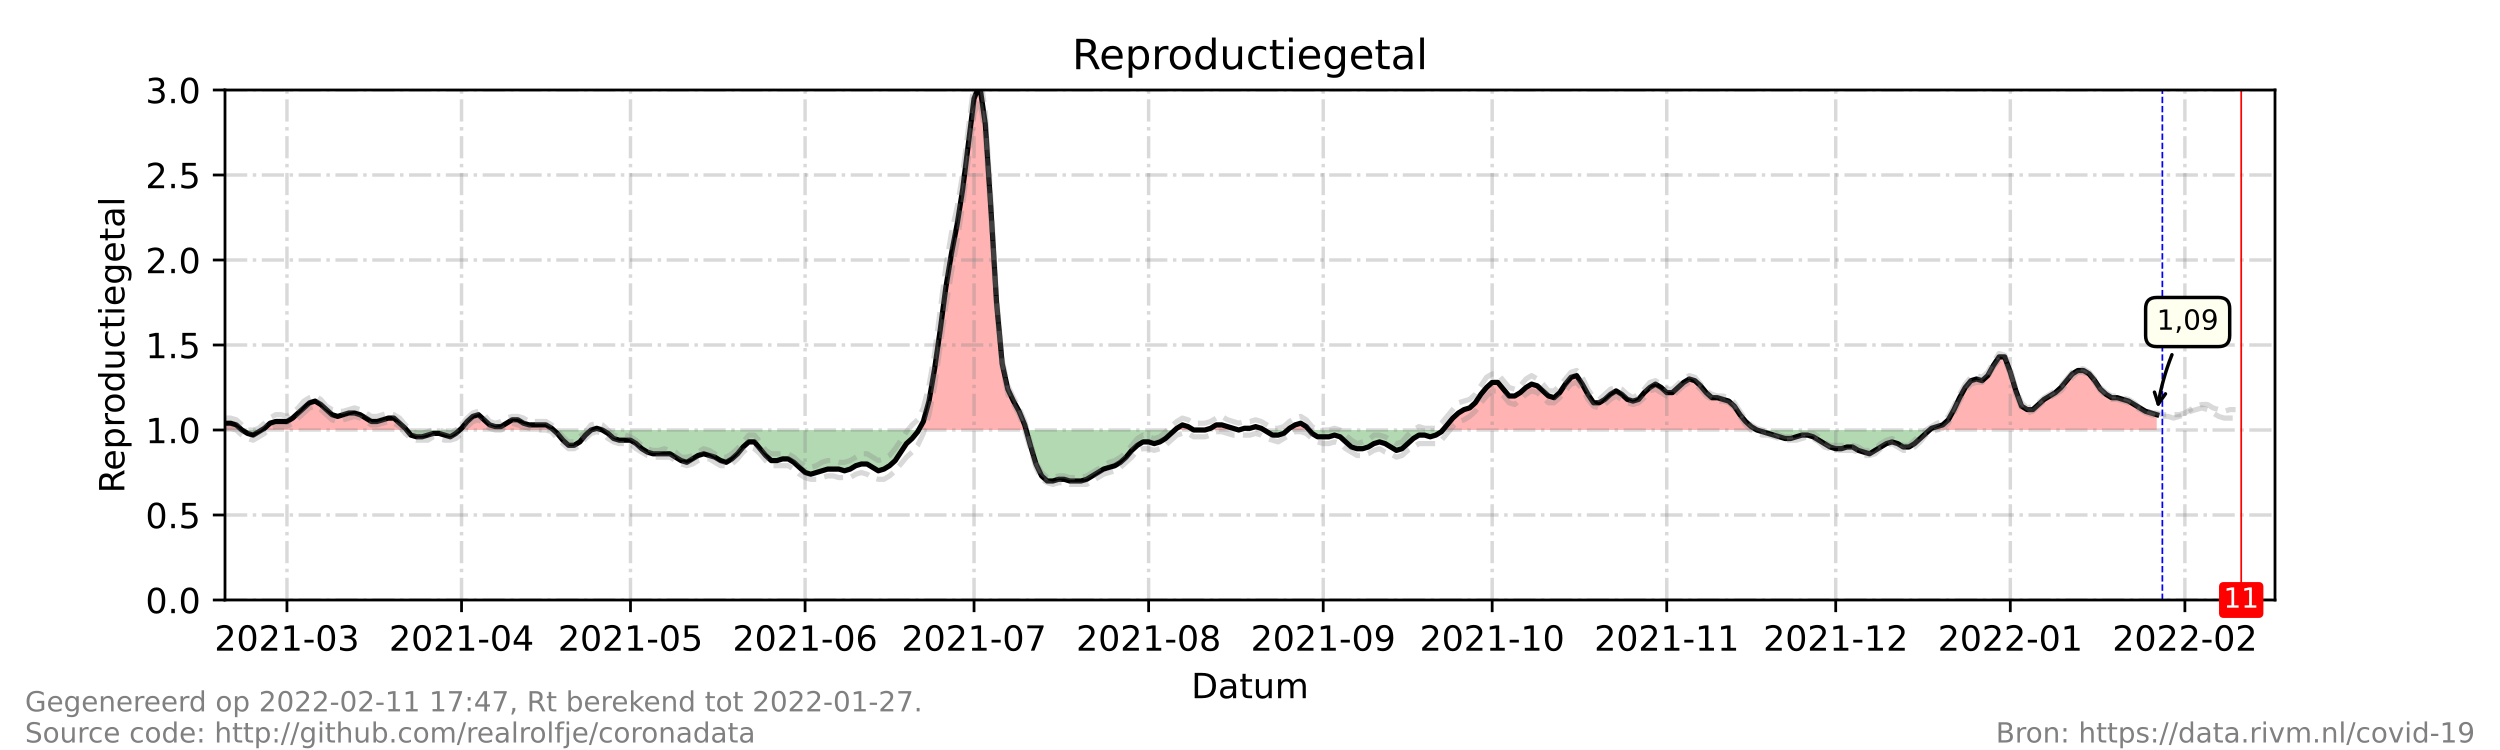 <?xml version="1.0" encoding="utf-8" standalone="no"?>
<!DOCTYPE svg PUBLIC "-//W3C//DTD SVG 1.1//EN"
  "http://www.w3.org/Graphics/SVG/1.1/DTD/svg11.dtd">
<!-- Created with matplotlib (https://matplotlib.org/) -->
<svg height="216pt" version="1.1" viewBox="0 0 720 216" width="720pt" xmlns="http://www.w3.org/2000/svg" xmlns:xlink="http://www.w3.org/1999/xlink">
 <defs>
  <style type="text/css">*{stroke-linecap:butt;stroke-linejoin:round;}</style>
 </defs>
 <g id="figure_1">
  <g id="patch_1">
   <path d="M 0 216 
L 720 216 
L 720 0 
L 0 0 
z
" style="fill:#ffffff;"/>
  </g>
  <g id="axes_1">
   <g id="patch_2">
    <path d="M 64.8 172.8 
L 655.2 172.8 
L 655.2 25.92 
L 64.8 25.92 
z
" style="fill:#ffffff;"/>
   </g>
   <g id="PolyCollection_1">
    <path clip-path="url(#p0b570a06cf)" d="M 64.8 123.84 
L 64.8 123.84 
L 66.422 123.84 
L 68.044 123.84 
L 69.666 123.84 
L 68.044 122.371 
L 66.422 121.882 
L 64.8 121.882 
z
" style="fill:#ff0000;fill-opacity:0.3;"/>
    <path clip-path="url(#p0b570a06cf)" d="M 75.343 123.84 
L 76.154 123.84 
L 77.776 123.84 
L 79.398 123.84 
L 81.02 123.84 
L 82.642 123.84 
L 84.264 123.84 
L 85.886 123.84 
L 87.508 123.84 
L 89.13 123.84 
L 90.752 123.84 
L 92.374 123.84 
L 93.996 123.84 
L 95.618 123.84 
L 97.24 123.84 
L 98.862 123.84 
L 100.484 123.84 
L 102.105 123.84 
L 103.727 123.84 
L 105.349 123.84 
L 106.971 123.84 
L 108.593 123.84 
L 110.215 123.84 
L 111.837 123.84 
L 113.459 123.84 
L 115.081 123.84 
L 116.703 123.84 
L 117.109 123.84 
L 116.703 123.35 
L 115.081 121.882 
L 113.459 120.413 
L 111.837 120.413 
L 110.215 120.902 
L 108.593 121.392 
L 106.971 121.392 
L 105.349 120.413 
L 103.727 119.434 
L 102.105 118.944 
L 100.484 118.944 
L 98.862 119.434 
L 97.24 119.923 
L 95.618 119.434 
L 93.996 117.965 
L 92.374 116.496 
L 90.752 115.517 
L 89.13 116.006 
L 87.508 117.475 
L 85.886 118.944 
L 84.264 120.413 
L 82.642 121.392 
L 81.02 121.392 
L 79.398 121.392 
L 77.776 121.882 
L 76.154 123.35 
z
" style="fill:#ff0000;fill-opacity:0.3;"/>
    <path clip-path="url(#p0b570a06cf)" d="M 132.382 123.84 
L 132.923 123.84 
L 134.545 123.84 
L 136.167 123.84 
L 137.789 123.84 
L 139.411 123.84 
L 141.033 123.84 
L 142.655 123.84 
L 144.277 123.84 
L 145.899 123.84 
L 147.521 123.84 
L 149.143 123.84 
L 150.765 123.84 
L 152.387 123.84 
L 154.009 123.84 
L 155.631 123.84 
L 157.253 123.84 
L 158.875 123.84 
L 159.415 123.84 
L 158.875 123.35 
L 157.253 122.371 
L 155.631 122.371 
L 154.009 122.371 
L 152.387 122.371 
L 150.765 121.882 
L 149.143 120.902 
L 147.521 120.902 
L 145.899 121.882 
L 144.277 122.861 
L 142.655 122.861 
L 141.033 122.371 
L 139.411 120.902 
L 137.789 119.434 
L 136.167 119.923 
L 134.545 121.392 
L 132.923 123.35 
z
" style="fill:#ff0000;fill-opacity:0.3;"/>
    <path clip-path="url(#p0b570a06cf)" d="M 170.229 123.84 
L 171.851 123.84 
L 173.473 123.84 
L 171.851 123.35 
z
" style="fill:#ff0000;fill-opacity:0.3;"/>
    <path clip-path="url(#p0b570a06cf)" d="M 264.574 123.84 
L 265.925 123.84 
L 267.547 123.84 
L 269.169 123.84 
L 270.791 123.84 
L 272.413 123.84 
L 274.035 123.84 
L 275.657 123.84 
L 277.279 123.84 
L 278.901 123.84 
L 280.523 123.84 
L 282.145 123.84 
L 283.767 123.84 
L 285.389 123.84 
L 287.011 123.84 
L 288.633 123.84 
L 290.255 123.84 
L 291.877 123.84 
L 293.499 123.84 
L 295.121 123.84 
L 295.526 123.84 
L 295.121 122.371 
L 293.499 118.454 
L 291.877 115.517 
L 290.255 112.09 
L 288.633 104.746 
L 287.011 87.12 
L 285.389 60.192 
L 283.767 35.712 
L 282.145 24.451 
L 280.523 28.368 
L 278.901 41.098 
L 277.279 54.317 
L 275.657 64.598 
L 274.035 72.922 
L 272.413 82.714 
L 270.791 94.954 
L 269.169 106.214 
L 267.547 115.517 
L 265.925 121.392 
z
" style="fill:#ff0000;fill-opacity:0.3;"/>
    <path clip-path="url(#p0b570a06cf)" d="M 338.374 123.84 
L 338.914 123.84 
L 340.536 123.84 
L 342.158 123.84 
L 343.78 123.84 
L 342.158 122.861 
L 340.536 122.371 
L 338.914 123.35 
z
" style="fill:#ff0000;fill-opacity:0.3;"/>
    <path clip-path="url(#p0b570a06cf)" d="M 347.024 123.84 
L 348.646 123.84 
L 350.268 123.84 
L 351.89 123.84 
L 353.512 123.84 
L 355.134 123.84 
L 356.756 123.84 
L 355.134 123.35 
L 353.512 122.861 
L 351.89 122.371 
L 350.268 122.371 
L 348.646 123.35 
z
" style="fill:#ff0000;fill-opacity:0.3;"/>
    <path clip-path="url(#p0b570a06cf)" d="M 356.756 123.84 
L 358.378 123.84 
L 360 123.84 
L 361.622 123.84 
L 363.244 123.84 
L 364.055 123.84 
L 363.244 123.35 
L 361.622 122.861 
L 360 123.35 
L 358.378 123.35 
z
" style="fill:#ff0000;fill-opacity:0.3;"/>
    <path clip-path="url(#p0b570a06cf)" d="M 370.813 123.84 
L 371.354 123.84 
L 372.976 123.84 
L 374.598 123.84 
L 376.22 123.84 
L 377.031 123.84 
L 376.22 122.861 
L 374.598 121.882 
L 372.976 122.371 
L 371.354 123.35 
z
" style="fill:#ff0000;fill-opacity:0.3;"/>
    <path clip-path="url(#p0b570a06cf)" d="M 415.553 123.84 
L 416.769 123.84 
L 418.391 123.84 
L 420.013 123.84 
L 421.635 123.84 
L 423.257 123.84 
L 424.879 123.84 
L 426.501 123.84 
L 428.123 123.84 
L 429.745 123.84 
L 431.367 123.84 
L 432.989 123.84 
L 434.611 123.84 
L 436.233 123.84 
L 437.855 123.84 
L 439.477 123.84 
L 441.099 123.84 
L 442.721 123.84 
L 444.343 123.84 
L 445.965 123.84 
L 447.587 123.84 
L 449.209 123.84 
L 450.831 123.84 
L 452.453 123.84 
L 454.075 123.84 
L 455.697 123.84 
L 457.319 123.84 
L 458.941 123.84 
L 460.563 123.84 
L 462.185 123.84 
L 463.807 123.84 
L 465.429 123.84 
L 467.051 123.84 
L 468.673 123.84 
L 470.295 123.84 
L 471.916 123.84 
L 473.538 123.84 
L 475.16 123.84 
L 476.782 123.84 
L 478.404 123.84 
L 480.026 123.84 
L 481.648 123.84 
L 483.27 123.84 
L 484.892 123.84 
L 486.514 123.84 
L 488.136 123.84 
L 489.758 123.84 
L 491.38 123.84 
L 493.002 123.84 
L 494.624 123.84 
L 496.246 123.84 
L 497.868 123.84 
L 499.49 123.84 
L 501.112 123.84 
L 502.734 123.84 
L 504.356 123.84 
L 505.978 123.84 
L 504.356 122.861 
L 502.734 121.392 
L 501.112 119.434 
L 499.49 116.986 
L 497.868 115.517 
L 496.246 115.027 
L 494.624 114.538 
L 493.002 114.538 
L 491.38 113.069 
L 489.758 111.11 
L 488.136 109.642 
L 486.514 109.152 
L 484.892 110.131 
L 483.27 111.6 
L 481.648 113.069 
L 480.026 113.069 
L 478.404 111.6 
L 476.782 110.621 
L 475.16 111.6 
L 473.538 113.069 
L 471.916 115.027 
L 470.295 115.517 
L 468.673 115.027 
L 467.051 113.558 
L 465.429 112.579 
L 463.807 113.558 
L 462.185 115.027 
L 460.563 116.006 
L 458.941 116.006 
L 457.319 113.558 
L 455.697 110.621 
L 454.075 108.173 
L 452.453 108.662 
L 450.831 110.621 
L 449.209 113.069 
L 447.587 114.538 
L 445.965 114.048 
L 444.343 112.579 
L 442.721 111.11 
L 441.099 110.621 
L 439.477 111.6 
L 437.855 113.069 
L 436.233 114.048 
L 434.611 114.048 
L 432.989 112.09 
L 431.367 110.131 
L 429.745 110.131 
L 428.123 111.6 
L 426.501 113.558 
L 424.879 116.006 
L 423.257 117.475 
L 421.635 117.965 
L 420.013 118.944 
L 418.391 120.413 
L 416.769 122.371 
z
" style="fill:#ff0000;fill-opacity:0.3;"/>
    <path clip-path="url(#p0b570a06cf)" d="M 555.719 123.84 
L 556.259 123.84 
L 557.881 123.84 
L 559.503 123.84 
L 561.125 123.84 
L 562.747 123.84 
L 564.369 123.84 
L 565.991 123.84 
L 567.613 123.84 
L 569.235 123.84 
L 570.857 123.84 
L 572.479 123.84 
L 574.101 123.84 
L 575.723 123.84 
L 577.345 123.84 
L 578.967 123.84 
L 580.589 123.84 
L 582.211 123.84 
L 583.833 123.84 
L 585.455 123.84 
L 587.077 123.84 
L 588.699 123.84 
L 590.321 123.84 
L 591.943 123.84 
L 593.565 123.84 
L 595.187 123.84 
L 596.809 123.84 
L 598.431 123.84 
L 600.053 123.84 
L 601.675 123.84 
L 603.297 123.84 
L 604.919 123.84 
L 606.541 123.84 
L 608.163 123.84 
L 609.785 123.84 
L 611.407 123.84 
L 613.029 123.84 
L 614.651 123.84 
L 616.273 123.84 
L 617.895 123.84 
L 619.516 123.84 
L 621.138 123.84 
L 621.138 123.84 
L 621.138 119.434 
L 619.516 118.944 
L 617.895 118.454 
L 616.273 117.475 
L 614.651 116.496 
L 613.029 115.517 
L 611.407 115.027 
L 609.785 114.538 
L 608.163 114.538 
L 606.541 113.558 
L 604.919 112.09 
L 603.297 109.642 
L 601.675 107.683 
L 600.053 106.704 
L 598.431 106.704 
L 596.809 107.683 
L 595.187 109.642 
L 593.565 111.6 
L 591.943 113.069 
L 590.321 114.048 
L 588.699 115.027 
L 587.077 116.496 
L 585.455 117.965 
L 583.833 117.965 
L 582.211 116.986 
L 580.589 112.579 
L 578.967 107.194 
L 577.345 102.787 
L 575.723 102.787 
L 574.101 105.235 
L 572.479 108.173 
L 570.857 109.642 
L 569.235 109.152 
L 567.613 109.642 
L 565.991 111.6 
L 564.369 114.538 
L 562.747 117.965 
L 561.125 120.902 
L 559.503 122.371 
L 557.881 122.861 
L 556.259 123.35 
z
" style="fill:#ff0000;fill-opacity:0.3;"/>
   </g>
   <g id="PolyCollection_2">
    <path clip-path="url(#p0b570a06cf)" d="M 69.666 123.84 
L 69.666 123.84 
L 71.288 123.84 
L 72.91 123.84 
L 74.532 123.84 
L 75.343 123.84 
L 74.532 124.33 
L 72.91 125.309 
L 71.288 124.819 
L 69.666 123.84 
z
" style="fill:#008000;fill-opacity:0.3;"/>
    <path clip-path="url(#p0b570a06cf)" d="M 117.109 123.84 
L 118.325 123.84 
L 119.947 123.84 
L 121.569 123.84 
L 123.191 123.84 
L 124.813 123.84 
L 126.435 123.84 
L 128.057 123.84 
L 129.679 123.84 
L 131.301 123.84 
L 132.382 123.84 
L 131.301 124.819 
L 129.679 125.798 
L 128.057 125.309 
L 126.435 124.819 
L 124.813 124.819 
L 123.191 125.309 
L 121.569 125.798 
L 119.947 125.798 
L 118.325 125.309 
z
" style="fill:#008000;fill-opacity:0.3;"/>
    <path clip-path="url(#p0b570a06cf)" d="M 159.415 123.84 
L 160.497 123.84 
L 162.119 123.84 
L 163.741 123.84 
L 165.363 123.84 
L 166.985 123.84 
L 168.607 123.84 
L 170.229 123.84 
L 170.229 123.84 
L 170.229 123.84 
L 168.607 125.309 
L 166.985 127.267 
L 165.363 128.246 
L 163.741 128.246 
L 162.119 126.778 
L 160.497 124.819 
z
" style="fill:#008000;fill-opacity:0.3;"/>
    <path clip-path="url(#p0b570a06cf)" d="M 173.473 123.84 
L 173.473 123.84 
L 175.095 123.84 
L 176.716 123.84 
L 178.338 123.84 
L 179.96 123.84 
L 181.582 123.84 
L 183.204 123.84 
L 184.826 123.84 
L 186.448 123.84 
L 188.07 123.84 
L 189.692 123.84 
L 191.314 123.84 
L 192.936 123.84 
L 194.558 123.84 
L 196.18 123.84 
L 197.802 123.84 
L 199.424 123.84 
L 201.046 123.84 
L 202.668 123.84 
L 204.29 123.84 
L 205.912 123.84 
L 207.534 123.84 
L 209.156 123.84 
L 210.778 123.84 
L 212.4 123.84 
L 214.022 123.84 
L 215.644 123.84 
L 217.266 123.84 
L 218.888 123.84 
L 220.51 123.84 
L 222.132 123.84 
L 223.754 123.84 
L 225.376 123.84 
L 226.998 123.84 
L 228.62 123.84 
L 230.242 123.84 
L 231.864 123.84 
L 233.486 123.84 
L 235.108 123.84 
L 236.73 123.84 
L 238.352 123.84 
L 239.974 123.84 
L 241.596 123.84 
L 243.218 123.84 
L 244.84 123.84 
L 246.462 123.84 
L 248.084 123.84 
L 249.705 123.84 
L 251.327 123.84 
L 252.949 123.84 
L 254.571 123.84 
L 256.193 123.84 
L 257.815 123.84 
L 259.437 123.84 
L 261.059 123.84 
L 262.681 123.84 
L 264.303 123.84 
L 264.574 123.84 
L 264.303 124.33 
L 262.681 126.288 
L 261.059 127.757 
L 259.437 130.205 
L 257.815 132.653 
L 256.193 134.122 
L 254.571 135.101 
L 252.949 135.59 
L 251.327 134.611 
L 249.705 133.632 
L 248.084 133.632 
L 246.462 134.122 
L 244.84 135.101 
L 243.218 135.59 
L 241.596 135.101 
L 239.974 135.101 
L 238.352 135.101 
L 236.73 135.59 
L 235.108 136.08 
L 233.486 136.57 
L 231.864 136.08 
L 230.242 134.611 
L 228.62 133.142 
L 226.998 132.163 
L 225.376 132.163 
L 223.754 132.653 
L 222.132 132.653 
L 220.51 131.184 
L 218.888 129.226 
L 217.266 127.267 
L 215.644 127.267 
L 214.022 128.736 
L 212.4 130.694 
L 210.778 132.163 
L 209.156 133.142 
L 207.534 132.653 
L 205.912 131.674 
L 204.29 131.184 
L 202.668 130.694 
L 201.046 131.184 
L 199.424 132.163 
L 197.802 133.142 
L 196.18 132.653 
L 194.558 131.674 
L 192.936 130.694 
L 191.314 130.694 
L 189.692 130.694 
L 188.07 130.694 
L 186.448 130.205 
L 184.826 129.226 
L 183.204 127.757 
L 181.582 126.778 
L 179.96 126.778 
L 178.338 126.778 
L 176.716 126.288 
L 175.095 124.819 
L 173.473 123.84 
z
" style="fill:#008000;fill-opacity:0.3;"/>
    <path clip-path="url(#p0b570a06cf)" d="M 295.526 123.84 
L 296.743 123.84 
L 298.365 123.84 
L 299.987 123.84 
L 301.609 123.84 
L 303.231 123.84 
L 304.853 123.84 
L 306.475 123.84 
L 308.097 123.84 
L 309.719 123.84 
L 311.341 123.84 
L 312.963 123.84 
L 314.585 123.84 
L 316.207 123.84 
L 317.829 123.84 
L 319.451 123.84 
L 321.073 123.84 
L 322.695 123.84 
L 324.316 123.84 
L 325.938 123.84 
L 327.56 123.84 
L 329.182 123.84 
L 330.804 123.84 
L 332.426 123.84 
L 334.048 123.84 
L 335.67 123.84 
L 337.292 123.84 
L 338.374 123.84 
L 337.292 124.819 
L 335.67 126.288 
L 334.048 127.267 
L 332.426 127.757 
L 330.804 127.267 
L 329.182 127.267 
L 327.56 128.246 
L 325.938 129.715 
L 324.316 131.674 
L 322.695 133.142 
L 321.073 134.122 
L 319.451 134.611 
L 317.829 135.101 
L 316.207 136.08 
L 314.585 137.059 
L 312.963 138.038 
L 311.341 138.528 
L 309.719 138.528 
L 308.097 138.528 
L 306.475 138.038 
L 304.853 138.038 
L 303.231 138.528 
L 301.609 138.528 
L 299.987 137.059 
L 298.365 133.632 
L 296.743 128.246 
z
" style="fill:#008000;fill-opacity:0.3;"/>
    <path clip-path="url(#p0b570a06cf)" d="M 343.78 123.84 
L 343.78 123.84 
L 345.402 123.84 
L 347.024 123.84 
L 347.024 123.84 
L 347.024 123.84 
L 345.402 123.84 
L 343.78 123.84 
z
" style="fill:#008000;fill-opacity:0.3;"/>
    <path clip-path="url(#p0b570a06cf)" d="M 356.756 123.84 
L 356.756 123.84 
L 356.756 123.84 
L 356.756 123.84 
z
" style="fill:#008000;fill-opacity:0.3;"/>
    <path clip-path="url(#p0b570a06cf)" d="M 364.055 123.84 
L 364.866 123.84 
L 366.488 123.84 
L 368.11 123.84 
L 369.732 123.84 
L 370.813 123.84 
L 369.732 124.819 
L 368.11 125.309 
L 366.488 125.309 
L 364.866 124.33 
z
" style="fill:#008000;fill-opacity:0.3;"/>
    <path clip-path="url(#p0b570a06cf)" d="M 377.031 123.84 
L 377.842 123.84 
L 379.464 123.84 
L 381.086 123.84 
L 382.708 123.84 
L 384.33 123.84 
L 385.952 123.84 
L 387.574 123.84 
L 389.196 123.84 
L 390.818 123.84 
L 392.44 123.84 
L 394.062 123.84 
L 395.684 123.84 
L 397.305 123.84 
L 398.927 123.84 
L 400.549 123.84 
L 402.171 123.84 
L 403.793 123.84 
L 405.415 123.84 
L 407.037 123.84 
L 408.659 123.84 
L 410.281 123.84 
L 411.903 123.84 
L 413.525 123.84 
L 415.147 123.84 
L 415.553 123.84 
L 415.147 124.33 
L 413.525 125.309 
L 411.903 125.798 
L 410.281 125.309 
L 408.659 125.309 
L 407.037 126.288 
L 405.415 127.757 
L 403.793 129.226 
L 402.171 129.715 
L 400.549 128.736 
L 398.927 127.757 
L 397.305 127.267 
L 395.684 127.757 
L 394.062 128.736 
L 392.44 129.226 
L 390.818 129.226 
L 389.196 128.736 
L 387.574 127.267 
L 385.952 125.798 
L 384.33 125.309 
L 382.708 125.798 
L 381.086 125.798 
L 379.464 125.798 
L 377.842 124.819 
z
" style="fill:#008000;fill-opacity:0.3;"/>
    <path clip-path="url(#p0b570a06cf)" d="M 505.978 123.84 
L 505.978 123.84 
L 507.6 123.84 
L 509.222 123.84 
L 510.844 123.84 
L 512.466 123.84 
L 514.088 123.84 
L 515.71 123.84 
L 517.332 123.84 
L 518.954 123.84 
L 520.576 123.84 
L 522.198 123.84 
L 523.82 123.84 
L 525.442 123.84 
L 527.064 123.84 
L 528.686 123.84 
L 530.308 123.84 
L 531.93 123.84 
L 533.552 123.84 
L 535.174 123.84 
L 536.796 123.84 
L 538.418 123.84 
L 540.04 123.84 
L 541.662 123.84 
L 543.284 123.84 
L 544.905 123.84 
L 546.527 123.84 
L 548.149 123.84 
L 549.771 123.84 
L 551.393 123.84 
L 553.015 123.84 
L 554.637 123.84 
L 555.719 123.84 
L 554.637 124.819 
L 553.015 126.288 
L 551.393 127.757 
L 549.771 128.736 
L 548.149 128.736 
L 546.527 127.757 
L 544.905 127.267 
L 543.284 127.757 
L 541.662 128.736 
L 540.04 129.715 
L 538.418 130.694 
L 536.796 130.205 
L 535.174 129.715 
L 533.552 128.736 
L 531.93 128.736 
L 530.308 129.226 
L 528.686 129.226 
L 527.064 128.736 
L 525.442 127.757 
L 523.82 126.778 
L 522.198 125.798 
L 520.576 125.309 
L 518.954 125.309 
L 517.332 125.798 
L 515.71 126.288 
L 514.088 126.288 
L 512.466 125.798 
L 510.844 125.309 
L 509.222 124.819 
L 507.6 124.33 
L 505.978 123.84 
z
" style="fill:#008000;fill-opacity:0.3;"/>
   </g>
   <g id="matplotlib.axis_1">
    <g id="xtick_1">
     <g id="line2d_1">
      <path clip-path="url(#p0b570a06cf)" d="M 82.642 172.8 
L 82.642 25.92 
" style="fill:none;stroke:#808080;stroke-dasharray:6.4,1.6,1,1.6;stroke-dashoffset:0;stroke-opacity:0.3;"/>
     </g>
     <g id="line2d_2">
      <defs>
       <path d="M 0 0 
L 0 3.5 
" id="ma6d24b14d1" style="stroke:#000000;stroke-width:0.8;"/>
      </defs>
      <g>
       <use style="stroke:#000000;stroke-width:0.8;" x="82.642" xlink:href="#ma6d24b14d1" y="172.8"/>
      </g>
     </g>
     <g id="text_1">
      <!-- 2021-03 -->
      <g transform="translate(61.75 187.398)scale(0.1 -0.1)">
       <defs>
        <path d="M 19.188 8.297 
L 53.609 8.297 
L 53.609 0 
L 7.328 0 
L 7.328 8.297 
Q 12.938 14.109 22.625 23.891 
Q 32.328 33.688 34.812 36.531 
Q 39.547 41.844 41.422 45.531 
Q 43.312 49.219 43.312 52.781 
Q 43.312 58.594 39.234 62.25 
Q 35.156 65.922 28.609 65.922 
Q 23.969 65.922 18.812 64.312 
Q 13.672 62.703 7.812 59.422 
L 7.812 69.391 
Q 13.766 71.781 18.938 73 
Q 24.125 74.219 28.422 74.219 
Q 39.75 74.219 46.484 68.547 
Q 53.219 62.891 53.219 53.422 
Q 53.219 48.922 51.531 44.891 
Q 49.859 40.875 45.406 35.406 
Q 44.188 33.984 37.641 27.219 
Q 31.109 20.453 19.188 8.297 
z
" id="DejaVuSans-50"/>
        <path d="M 31.781 66.406 
Q 24.172 66.406 20.328 58.906 
Q 16.5 51.422 16.5 36.375 
Q 16.5 21.391 20.328 13.891 
Q 24.172 6.391 31.781 6.391 
Q 39.453 6.391 43.281 13.891 
Q 47.125 21.391 47.125 36.375 
Q 47.125 51.422 43.281 58.906 
Q 39.453 66.406 31.781 66.406 
z
M 31.781 74.219 
Q 44.047 74.219 50.516 64.516 
Q 56.984 54.828 56.984 36.375 
Q 56.984 17.969 50.516 8.266 
Q 44.047 -1.422 31.781 -1.422 
Q 19.531 -1.422 13.062 8.266 
Q 6.594 17.969 6.594 36.375 
Q 6.594 54.828 13.062 64.516 
Q 19.531 74.219 31.781 74.219 
z
" id="DejaVuSans-48"/>
        <path d="M 12.406 8.297 
L 28.516 8.297 
L 28.516 63.922 
L 10.984 60.406 
L 10.984 69.391 
L 28.422 72.906 
L 38.281 72.906 
L 38.281 8.297 
L 54.391 8.297 
L 54.391 0 
L 12.406 0 
z
" id="DejaVuSans-49"/>
        <path d="M 4.891 31.391 
L 31.203 31.391 
L 31.203 23.391 
L 4.891 23.391 
z
" id="DejaVuSans-45"/>
        <path d="M 40.578 39.312 
Q 47.656 37.797 51.625 33 
Q 55.609 28.219 55.609 21.188 
Q 55.609 10.406 48.188 4.484 
Q 40.766 -1.422 27.094 -1.422 
Q 22.516 -1.422 17.656 -0.516 
Q 12.797 0.391 7.625 2.203 
L 7.625 11.719 
Q 11.719 9.328 16.594 8.109 
Q 21.484 6.891 26.812 6.891 
Q 36.078 6.891 40.938 10.547 
Q 45.797 14.203 45.797 21.188 
Q 45.797 27.641 41.281 31.266 
Q 36.766 34.906 28.719 34.906 
L 20.219 34.906 
L 20.219 43.016 
L 29.109 43.016 
Q 36.375 43.016 40.234 45.922 
Q 44.094 48.828 44.094 54.297 
Q 44.094 59.906 40.109 62.906 
Q 36.141 65.922 28.719 65.922 
Q 24.656 65.922 20.016 65.031 
Q 15.375 64.156 9.812 62.312 
L 9.812 71.094 
Q 15.438 72.656 20.344 73.438 
Q 25.25 74.219 29.594 74.219 
Q 40.828 74.219 47.359 69.109 
Q 53.906 64.016 53.906 55.328 
Q 53.906 49.266 50.438 45.094 
Q 46.969 40.922 40.578 39.312 
z
" id="DejaVuSans-51"/>
       </defs>
       <use xlink:href="#DejaVuSans-50"/>
       <use x="63.623" xlink:href="#DejaVuSans-48"/>
       <use x="127.246" xlink:href="#DejaVuSans-50"/>
       <use x="190.869" xlink:href="#DejaVuSans-49"/>
       <use x="254.492" xlink:href="#DejaVuSans-45"/>
       <use x="290.576" xlink:href="#DejaVuSans-48"/>
       <use x="354.199" xlink:href="#DejaVuSans-51"/>
      </g>
     </g>
    </g>
    <g id="xtick_2">
     <g id="line2d_3">
      <path clip-path="url(#p0b570a06cf)" d="M 132.923 172.8 
L 132.923 25.92 
" style="fill:none;stroke:#808080;stroke-dasharray:6.4,1.6,1,1.6;stroke-dashoffset:0;stroke-opacity:0.3;"/>
     </g>
     <g id="line2d_4">
      <g>
       <use style="stroke:#000000;stroke-width:0.8;" x="132.923" xlink:href="#ma6d24b14d1" y="172.8"/>
      </g>
     </g>
     <g id="text_2">
      <!-- 2021-04 -->
      <g transform="translate(112.032 187.398)scale(0.1 -0.1)">
       <defs>
        <path d="M 37.797 64.312 
L 12.891 25.391 
L 37.797 25.391 
z
M 35.203 72.906 
L 47.609 72.906 
L 47.609 25.391 
L 58.016 25.391 
L 58.016 17.188 
L 47.609 17.188 
L 47.609 0 
L 37.797 0 
L 37.797 17.188 
L 4.891 17.188 
L 4.891 26.703 
z
" id="DejaVuSans-52"/>
       </defs>
       <use xlink:href="#DejaVuSans-50"/>
       <use x="63.623" xlink:href="#DejaVuSans-48"/>
       <use x="127.246" xlink:href="#DejaVuSans-50"/>
       <use x="190.869" xlink:href="#DejaVuSans-49"/>
       <use x="254.492" xlink:href="#DejaVuSans-45"/>
       <use x="290.576" xlink:href="#DejaVuSans-48"/>
       <use x="354.199" xlink:href="#DejaVuSans-52"/>
      </g>
     </g>
    </g>
    <g id="xtick_3">
     <g id="line2d_5">
      <path clip-path="url(#p0b570a06cf)" d="M 181.582 172.8 
L 181.582 25.92 
" style="fill:none;stroke:#808080;stroke-dasharray:6.4,1.6,1,1.6;stroke-dashoffset:0;stroke-opacity:0.3;"/>
     </g>
     <g id="line2d_6">
      <g>
       <use style="stroke:#000000;stroke-width:0.8;" x="181.582" xlink:href="#ma6d24b14d1" y="172.8"/>
      </g>
     </g>
     <g id="text_3">
      <!-- 2021-05 -->
      <g transform="translate(160.691 187.398)scale(0.1 -0.1)">
       <defs>
        <path d="M 10.797 72.906 
L 49.516 72.906 
L 49.516 64.594 
L 19.828 64.594 
L 19.828 46.734 
Q 21.969 47.469 24.109 47.828 
Q 26.266 48.188 28.422 48.188 
Q 40.625 48.188 47.75 41.5 
Q 54.891 34.812 54.891 23.391 
Q 54.891 11.625 47.562 5.094 
Q 40.234 -1.422 26.906 -1.422 
Q 22.312 -1.422 17.547 -0.641 
Q 12.797 0.141 7.719 1.703 
L 7.719 11.625 
Q 12.109 9.234 16.797 8.062 
Q 21.484 6.891 26.703 6.891 
Q 35.156 6.891 40.078 11.328 
Q 45.016 15.766 45.016 23.391 
Q 45.016 31 40.078 35.438 
Q 35.156 39.891 26.703 39.891 
Q 22.75 39.891 18.812 39.016 
Q 14.891 38.141 10.797 36.281 
z
" id="DejaVuSans-53"/>
       </defs>
       <use xlink:href="#DejaVuSans-50"/>
       <use x="63.623" xlink:href="#DejaVuSans-48"/>
       <use x="127.246" xlink:href="#DejaVuSans-50"/>
       <use x="190.869" xlink:href="#DejaVuSans-49"/>
       <use x="254.492" xlink:href="#DejaVuSans-45"/>
       <use x="290.576" xlink:href="#DejaVuSans-48"/>
       <use x="354.199" xlink:href="#DejaVuSans-53"/>
      </g>
     </g>
    </g>
    <g id="xtick_4">
     <g id="line2d_7">
      <path clip-path="url(#p0b570a06cf)" d="M 231.864 172.8 
L 231.864 25.92 
" style="fill:none;stroke:#808080;stroke-dasharray:6.4,1.6,1,1.6;stroke-dashoffset:0;stroke-opacity:0.3;"/>
     </g>
     <g id="line2d_8">
      <g>
       <use style="stroke:#000000;stroke-width:0.8;" x="231.864" xlink:href="#ma6d24b14d1" y="172.8"/>
      </g>
     </g>
     <g id="text_4">
      <!-- 2021-06 -->
      <g transform="translate(210.972 187.398)scale(0.1 -0.1)">
       <defs>
        <path d="M 33.016 40.375 
Q 26.375 40.375 22.484 35.828 
Q 18.609 31.297 18.609 23.391 
Q 18.609 15.531 22.484 10.953 
Q 26.375 6.391 33.016 6.391 
Q 39.656 6.391 43.531 10.953 
Q 47.406 15.531 47.406 23.391 
Q 47.406 31.297 43.531 35.828 
Q 39.656 40.375 33.016 40.375 
z
M 52.594 71.297 
L 52.594 62.312 
Q 48.875 64.062 45.094 64.984 
Q 41.312 65.922 37.594 65.922 
Q 27.828 65.922 22.672 59.328 
Q 17.531 52.734 16.797 39.406 
Q 19.672 43.656 24.016 45.922 
Q 28.375 48.188 33.594 48.188 
Q 44.578 48.188 50.953 41.516 
Q 57.328 34.859 57.328 23.391 
Q 57.328 12.156 50.688 5.359 
Q 44.047 -1.422 33.016 -1.422 
Q 20.359 -1.422 13.672 8.266 
Q 6.984 17.969 6.984 36.375 
Q 6.984 53.656 15.188 63.938 
Q 23.391 74.219 37.203 74.219 
Q 40.922 74.219 44.703 73.484 
Q 48.484 72.75 52.594 71.297 
z
" id="DejaVuSans-54"/>
       </defs>
       <use xlink:href="#DejaVuSans-50"/>
       <use x="63.623" xlink:href="#DejaVuSans-48"/>
       <use x="127.246" xlink:href="#DejaVuSans-50"/>
       <use x="190.869" xlink:href="#DejaVuSans-49"/>
       <use x="254.492" xlink:href="#DejaVuSans-45"/>
       <use x="290.576" xlink:href="#DejaVuSans-48"/>
       <use x="354.199" xlink:href="#DejaVuSans-54"/>
      </g>
     </g>
    </g>
    <g id="xtick_5">
     <g id="line2d_9">
      <path clip-path="url(#p0b570a06cf)" d="M 280.523 172.8 
L 280.523 25.92 
" style="fill:none;stroke:#808080;stroke-dasharray:6.4,1.6,1,1.6;stroke-dashoffset:0;stroke-opacity:0.3;"/>
     </g>
     <g id="line2d_10">
      <g>
       <use style="stroke:#000000;stroke-width:0.8;" x="280.523" xlink:href="#ma6d24b14d1" y="172.8"/>
      </g>
     </g>
     <g id="text_5">
      <!-- 2021-07 -->
      <g transform="translate(259.632 187.398)scale(0.1 -0.1)">
       <defs>
        <path d="M 8.203 72.906 
L 55.078 72.906 
L 55.078 68.703 
L 28.609 0 
L 18.312 0 
L 43.219 64.594 
L 8.203 64.594 
z
" id="DejaVuSans-55"/>
       </defs>
       <use xlink:href="#DejaVuSans-50"/>
       <use x="63.623" xlink:href="#DejaVuSans-48"/>
       <use x="127.246" xlink:href="#DejaVuSans-50"/>
       <use x="190.869" xlink:href="#DejaVuSans-49"/>
       <use x="254.492" xlink:href="#DejaVuSans-45"/>
       <use x="290.576" xlink:href="#DejaVuSans-48"/>
       <use x="354.199" xlink:href="#DejaVuSans-55"/>
      </g>
     </g>
    </g>
    <g id="xtick_6">
     <g id="line2d_11">
      <path clip-path="url(#p0b570a06cf)" d="M 330.804 172.8 
L 330.804 25.92 
" style="fill:none;stroke:#808080;stroke-dasharray:6.4,1.6,1,1.6;stroke-dashoffset:0;stroke-opacity:0.3;"/>
     </g>
     <g id="line2d_12">
      <g>
       <use style="stroke:#000000;stroke-width:0.8;" x="330.804" xlink:href="#ma6d24b14d1" y="172.8"/>
      </g>
     </g>
     <g id="text_6">
      <!-- 2021-08 -->
      <g transform="translate(309.913 187.398)scale(0.1 -0.1)">
       <defs>
        <path d="M 31.781 34.625 
Q 24.75 34.625 20.719 30.859 
Q 16.703 27.094 16.703 20.516 
Q 16.703 13.922 20.719 10.156 
Q 24.75 6.391 31.781 6.391 
Q 38.812 6.391 42.859 10.172 
Q 46.922 13.969 46.922 20.516 
Q 46.922 27.094 42.891 30.859 
Q 38.875 34.625 31.781 34.625 
z
M 21.922 38.812 
Q 15.578 40.375 12.031 44.719 
Q 8.5 49.078 8.5 55.328 
Q 8.5 64.062 14.719 69.141 
Q 20.953 74.219 31.781 74.219 
Q 42.672 74.219 48.875 69.141 
Q 55.078 64.062 55.078 55.328 
Q 55.078 49.078 51.531 44.719 
Q 48 40.375 41.703 38.812 
Q 48.828 37.156 52.797 32.312 
Q 56.781 27.484 56.781 20.516 
Q 56.781 9.906 50.312 4.234 
Q 43.844 -1.422 31.781 -1.422 
Q 19.734 -1.422 13.25 4.234 
Q 6.781 9.906 6.781 20.516 
Q 6.781 27.484 10.781 32.312 
Q 14.797 37.156 21.922 38.812 
z
M 18.312 54.391 
Q 18.312 48.734 21.844 45.562 
Q 25.391 42.391 31.781 42.391 
Q 38.141 42.391 41.719 45.562 
Q 45.312 48.734 45.312 54.391 
Q 45.312 60.062 41.719 63.234 
Q 38.141 66.406 31.781 66.406 
Q 25.391 66.406 21.844 63.234 
Q 18.312 60.062 18.312 54.391 
z
" id="DejaVuSans-56"/>
       </defs>
       <use xlink:href="#DejaVuSans-50"/>
       <use x="63.623" xlink:href="#DejaVuSans-48"/>
       <use x="127.246" xlink:href="#DejaVuSans-50"/>
       <use x="190.869" xlink:href="#DejaVuSans-49"/>
       <use x="254.492" xlink:href="#DejaVuSans-45"/>
       <use x="290.576" xlink:href="#DejaVuSans-48"/>
       <use x="354.199" xlink:href="#DejaVuSans-56"/>
      </g>
     </g>
    </g>
    <g id="xtick_7">
     <g id="line2d_13">
      <path clip-path="url(#p0b570a06cf)" d="M 381.086 172.8 
L 381.086 25.92 
" style="fill:none;stroke:#808080;stroke-dasharray:6.4,1.6,1,1.6;stroke-dashoffset:0;stroke-opacity:0.3;"/>
     </g>
     <g id="line2d_14">
      <g>
       <use style="stroke:#000000;stroke-width:0.8;" x="381.086" xlink:href="#ma6d24b14d1" y="172.8"/>
      </g>
     </g>
     <g id="text_7">
      <!-- 2021-09 -->
      <g transform="translate(360.194 187.398)scale(0.1 -0.1)">
       <defs>
        <path d="M 10.984 1.516 
L 10.984 10.5 
Q 14.703 8.734 18.5 7.812 
Q 22.312 6.891 25.984 6.891 
Q 35.75 6.891 40.891 13.453 
Q 46.047 20.016 46.781 33.406 
Q 43.953 29.203 39.594 26.953 
Q 35.25 24.703 29.984 24.703 
Q 19.047 24.703 12.672 31.312 
Q 6.297 37.938 6.297 49.422 
Q 6.297 60.641 12.938 67.422 
Q 19.578 74.219 30.609 74.219 
Q 43.266 74.219 49.922 64.516 
Q 56.594 54.828 56.594 36.375 
Q 56.594 19.141 48.406 8.859 
Q 40.234 -1.422 26.422 -1.422 
Q 22.703 -1.422 18.891 -0.688 
Q 15.094 0.047 10.984 1.516 
z
M 30.609 32.422 
Q 37.25 32.422 41.125 36.953 
Q 45.016 41.5 45.016 49.422 
Q 45.016 57.281 41.125 61.844 
Q 37.25 66.406 30.609 66.406 
Q 23.969 66.406 20.094 61.844 
Q 16.219 57.281 16.219 49.422 
Q 16.219 41.5 20.094 36.953 
Q 23.969 32.422 30.609 32.422 
z
" id="DejaVuSans-57"/>
       </defs>
       <use xlink:href="#DejaVuSans-50"/>
       <use x="63.623" xlink:href="#DejaVuSans-48"/>
       <use x="127.246" xlink:href="#DejaVuSans-50"/>
       <use x="190.869" xlink:href="#DejaVuSans-49"/>
       <use x="254.492" xlink:href="#DejaVuSans-45"/>
       <use x="290.576" xlink:href="#DejaVuSans-48"/>
       <use x="354.199" xlink:href="#DejaVuSans-57"/>
      </g>
     </g>
    </g>
    <g id="xtick_8">
     <g id="line2d_15">
      <path clip-path="url(#p0b570a06cf)" d="M 429.745 172.8 
L 429.745 25.92 
" style="fill:none;stroke:#808080;stroke-dasharray:6.4,1.6,1,1.6;stroke-dashoffset:0;stroke-opacity:0.3;"/>
     </g>
     <g id="line2d_16">
      <g>
       <use style="stroke:#000000;stroke-width:0.8;" x="429.745" xlink:href="#ma6d24b14d1" y="172.8"/>
      </g>
     </g>
     <g id="text_8">
      <!-- 2021-10 -->
      <g transform="translate(408.854 187.398)scale(0.1 -0.1)">
       <use xlink:href="#DejaVuSans-50"/>
       <use x="63.623" xlink:href="#DejaVuSans-48"/>
       <use x="127.246" xlink:href="#DejaVuSans-50"/>
       <use x="190.869" xlink:href="#DejaVuSans-49"/>
       <use x="254.492" xlink:href="#DejaVuSans-45"/>
       <use x="290.576" xlink:href="#DejaVuSans-49"/>
       <use x="354.199" xlink:href="#DejaVuSans-48"/>
      </g>
     </g>
    </g>
    <g id="xtick_9">
     <g id="line2d_17">
      <path clip-path="url(#p0b570a06cf)" d="M 480.026 172.8 
L 480.026 25.92 
" style="fill:none;stroke:#808080;stroke-dasharray:6.4,1.6,1,1.6;stroke-dashoffset:0;stroke-opacity:0.3;"/>
     </g>
     <g id="line2d_18">
      <g>
       <use style="stroke:#000000;stroke-width:0.8;" x="480.026" xlink:href="#ma6d24b14d1" y="172.8"/>
      </g>
     </g>
     <g id="text_9">
      <!-- 2021-11 -->
      <g transform="translate(459.135 187.398)scale(0.1 -0.1)">
       <use xlink:href="#DejaVuSans-50"/>
       <use x="63.623" xlink:href="#DejaVuSans-48"/>
       <use x="127.246" xlink:href="#DejaVuSans-50"/>
       <use x="190.869" xlink:href="#DejaVuSans-49"/>
       <use x="254.492" xlink:href="#DejaVuSans-45"/>
       <use x="290.576" xlink:href="#DejaVuSans-49"/>
       <use x="354.199" xlink:href="#DejaVuSans-49"/>
      </g>
     </g>
    </g>
    <g id="xtick_10">
     <g id="line2d_19">
      <path clip-path="url(#p0b570a06cf)" d="M 528.686 172.8 
L 528.686 25.92 
" style="fill:none;stroke:#808080;stroke-dasharray:6.4,1.6,1,1.6;stroke-dashoffset:0;stroke-opacity:0.3;"/>
     </g>
     <g id="line2d_20">
      <g>
       <use style="stroke:#000000;stroke-width:0.8;" x="528.686" xlink:href="#ma6d24b14d1" y="172.8"/>
      </g>
     </g>
     <g id="text_10">
      <!-- 2021-12 -->
      <g transform="translate(507.794 187.398)scale(0.1 -0.1)">
       <use xlink:href="#DejaVuSans-50"/>
       <use x="63.623" xlink:href="#DejaVuSans-48"/>
       <use x="127.246" xlink:href="#DejaVuSans-50"/>
       <use x="190.869" xlink:href="#DejaVuSans-49"/>
       <use x="254.492" xlink:href="#DejaVuSans-45"/>
       <use x="290.576" xlink:href="#DejaVuSans-49"/>
       <use x="354.199" xlink:href="#DejaVuSans-50"/>
      </g>
     </g>
    </g>
    <g id="xtick_11">
     <g id="line2d_21">
      <path clip-path="url(#p0b570a06cf)" d="M 578.967 172.8 
L 578.967 25.92 
" style="fill:none;stroke:#808080;stroke-dasharray:6.4,1.6,1,1.6;stroke-dashoffset:0;stroke-opacity:0.3;"/>
     </g>
     <g id="line2d_22">
      <g>
       <use style="stroke:#000000;stroke-width:0.8;" x="578.967" xlink:href="#ma6d24b14d1" y="172.8"/>
      </g>
     </g>
     <g id="text_11">
      <!-- 2022-01 -->
      <g transform="translate(558.076 187.398)scale(0.1 -0.1)">
       <use xlink:href="#DejaVuSans-50"/>
       <use x="63.623" xlink:href="#DejaVuSans-48"/>
       <use x="127.246" xlink:href="#DejaVuSans-50"/>
       <use x="190.869" xlink:href="#DejaVuSans-50"/>
       <use x="254.492" xlink:href="#DejaVuSans-45"/>
       <use x="290.576" xlink:href="#DejaVuSans-48"/>
       <use x="354.199" xlink:href="#DejaVuSans-49"/>
      </g>
     </g>
    </g>
    <g id="xtick_12">
     <g id="line2d_23">
      <path clip-path="url(#p0b570a06cf)" d="M 629.248 172.8 
L 629.248 25.92 
" style="fill:none;stroke:#808080;stroke-dasharray:6.4,1.6,1,1.6;stroke-dashoffset:0;stroke-opacity:0.3;"/>
     </g>
     <g id="line2d_24">
      <g>
       <use style="stroke:#000000;stroke-width:0.8;" x="629.248" xlink:href="#ma6d24b14d1" y="172.8"/>
      </g>
     </g>
     <g id="text_12">
      <!-- 2022-02 -->
      <g transform="translate(608.357 187.398)scale(0.1 -0.1)">
       <use xlink:href="#DejaVuSans-50"/>
       <use x="63.623" xlink:href="#DejaVuSans-48"/>
       <use x="127.246" xlink:href="#DejaVuSans-50"/>
       <use x="190.869" xlink:href="#DejaVuSans-50"/>
       <use x="254.492" xlink:href="#DejaVuSans-45"/>
       <use x="290.576" xlink:href="#DejaVuSans-48"/>
       <use x="354.199" xlink:href="#DejaVuSans-50"/>
      </g>
     </g>
    </g>
    <g id="text_13">
     <!-- Datum -->
     <g transform="translate(343.087 201.077)scale(0.1 -0.1)">
      <defs>
       <path d="M 19.672 64.797 
L 19.672 8.109 
L 31.594 8.109 
Q 46.688 8.109 53.688 14.938 
Q 60.688 21.781 60.688 36.531 
Q 60.688 51.172 53.688 57.984 
Q 46.688 64.797 31.594 64.797 
z
M 9.812 72.906 
L 30.078 72.906 
Q 51.266 72.906 61.172 64.094 
Q 71.094 55.281 71.094 36.531 
Q 71.094 17.672 61.125 8.828 
Q 51.172 0 30.078 0 
L 9.812 0 
z
" id="DejaVuSans-68"/>
       <path d="M 34.281 27.484 
Q 23.391 27.484 19.188 25 
Q 14.984 22.516 14.984 16.5 
Q 14.984 11.719 18.141 8.906 
Q 21.297 6.109 26.703 6.109 
Q 34.188 6.109 38.703 11.406 
Q 43.219 16.703 43.219 25.484 
L 43.219 27.484 
z
M 52.203 31.203 
L 52.203 0 
L 43.219 0 
L 43.219 8.297 
Q 40.141 3.328 35.547 0.953 
Q 30.953 -1.422 24.312 -1.422 
Q 15.922 -1.422 10.953 3.297 
Q 6 8.016 6 15.922 
Q 6 25.141 12.172 29.828 
Q 18.359 34.516 30.609 34.516 
L 43.219 34.516 
L 43.219 35.406 
Q 43.219 41.609 39.141 45 
Q 35.062 48.391 27.688 48.391 
Q 23 48.391 18.547 47.266 
Q 14.109 46.141 10.016 43.891 
L 10.016 52.203 
Q 14.938 54.109 19.578 55.047 
Q 24.219 56 28.609 56 
Q 40.484 56 46.344 49.844 
Q 52.203 43.703 52.203 31.203 
z
" id="DejaVuSans-97"/>
       <path d="M 18.312 70.219 
L 18.312 54.688 
L 36.812 54.688 
L 36.812 47.703 
L 18.312 47.703 
L 18.312 18.016 
Q 18.312 11.328 20.141 9.422 
Q 21.969 7.516 27.594 7.516 
L 36.812 7.516 
L 36.812 0 
L 27.594 0 
Q 17.188 0 13.234 3.875 
Q 9.281 7.766 9.281 18.016 
L 9.281 47.703 
L 2.688 47.703 
L 2.688 54.688 
L 9.281 54.688 
L 9.281 70.219 
z
" id="DejaVuSans-116"/>
       <path d="M 8.5 21.578 
L 8.5 54.688 
L 17.484 54.688 
L 17.484 21.922 
Q 17.484 14.156 20.5 10.266 
Q 23.531 6.391 29.594 6.391 
Q 36.859 6.391 41.078 11.031 
Q 45.312 15.672 45.312 23.688 
L 45.312 54.688 
L 54.297 54.688 
L 54.297 0 
L 45.312 0 
L 45.312 8.406 
Q 42.047 3.422 37.719 1 
Q 33.406 -1.422 27.688 -1.422 
Q 18.266 -1.422 13.375 4.438 
Q 8.5 10.297 8.5 21.578 
z
M 31.109 56 
z
" id="DejaVuSans-117"/>
       <path d="M 52 44.188 
Q 55.375 50.25 60.062 53.125 
Q 64.75 56 71.094 56 
Q 79.641 56 84.281 50.016 
Q 88.922 44.047 88.922 33.016 
L 88.922 0 
L 79.891 0 
L 79.891 32.719 
Q 79.891 40.578 77.094 44.375 
Q 74.312 48.188 68.609 48.188 
Q 61.625 48.188 57.562 43.547 
Q 53.516 38.922 53.516 30.906 
L 53.516 0 
L 44.484 0 
L 44.484 32.719 
Q 44.484 40.625 41.703 44.406 
Q 38.922 48.188 33.109 48.188 
Q 26.219 48.188 22.156 43.531 
Q 18.109 38.875 18.109 30.906 
L 18.109 0 
L 9.078 0 
L 9.078 54.688 
L 18.109 54.688 
L 18.109 46.188 
Q 21.188 51.219 25.484 53.609 
Q 29.781 56 35.688 56 
Q 41.656 56 45.828 52.969 
Q 50 49.953 52 44.188 
z
" id="DejaVuSans-109"/>
      </defs>
      <use xlink:href="#DejaVuSans-68"/>
      <use x="77.002" xlink:href="#DejaVuSans-97"/>
      <use x="138.281" xlink:href="#DejaVuSans-116"/>
      <use x="177.49" xlink:href="#DejaVuSans-117"/>
      <use x="240.869" xlink:href="#DejaVuSans-109"/>
     </g>
    </g>
   </g>
   <g id="matplotlib.axis_2">
    <g id="ytick_1">
     <g id="line2d_25">
      <path clip-path="url(#p0b570a06cf)" d="M 64.8 172.8 
L 655.2 172.8 
" style="fill:none;stroke:#808080;stroke-dasharray:6.4,1.6,1,1.6;stroke-dashoffset:0;stroke-opacity:0.3;"/>
     </g>
     <g id="line2d_26">
      <defs>
       <path d="M 0 0 
L -3.5 0 
" id="m4ffd648564" style="stroke:#000000;stroke-width:0.8;"/>
      </defs>
      <g>
       <use style="stroke:#000000;stroke-width:0.8;" x="64.8" xlink:href="#m4ffd648564" y="172.8"/>
      </g>
     </g>
     <g id="text_14">
      <!-- 0.0 -->
      <g transform="translate(41.897 176.599)scale(0.1 -0.1)">
       <defs>
        <path d="M 10.688 12.406 
L 21 12.406 
L 21 0 
L 10.688 0 
z
" id="DejaVuSans-46"/>
       </defs>
       <use xlink:href="#DejaVuSans-48"/>
       <use x="63.623" xlink:href="#DejaVuSans-46"/>
       <use x="95.41" xlink:href="#DejaVuSans-48"/>
      </g>
     </g>
    </g>
    <g id="ytick_2">
     <g id="line2d_27">
      <path clip-path="url(#p0b570a06cf)" d="M 64.8 148.32 
L 655.2 148.32 
" style="fill:none;stroke:#808080;stroke-dasharray:6.4,1.6,1,1.6;stroke-dashoffset:0;stroke-opacity:0.3;"/>
     </g>
     <g id="line2d_28">
      <g>
       <use style="stroke:#000000;stroke-width:0.8;" x="64.8" xlink:href="#m4ffd648564" y="148.32"/>
      </g>
     </g>
     <g id="text_15">
      <!-- 0.5 -->
      <g transform="translate(41.897 152.119)scale(0.1 -0.1)">
       <use xlink:href="#DejaVuSans-48"/>
       <use x="63.623" xlink:href="#DejaVuSans-46"/>
       <use x="95.41" xlink:href="#DejaVuSans-53"/>
      </g>
     </g>
    </g>
    <g id="ytick_3">
     <g id="line2d_29">
      <path clip-path="url(#p0b570a06cf)" d="M 64.8 123.84 
L 655.2 123.84 
" style="fill:none;stroke:#808080;stroke-dasharray:6.4,1.6,1,1.6;stroke-dashoffset:0;stroke-opacity:0.3;"/>
     </g>
     <g id="line2d_30">
      <g>
       <use style="stroke:#000000;stroke-width:0.8;" x="64.8" xlink:href="#m4ffd648564" y="123.84"/>
      </g>
     </g>
     <g id="text_16">
      <!-- 1.0 -->
      <g transform="translate(41.897 127.639)scale(0.1 -0.1)">
       <use xlink:href="#DejaVuSans-49"/>
       <use x="63.623" xlink:href="#DejaVuSans-46"/>
       <use x="95.41" xlink:href="#DejaVuSans-48"/>
      </g>
     </g>
    </g>
    <g id="ytick_4">
     <g id="line2d_31">
      <path clip-path="url(#p0b570a06cf)" d="M 64.8 99.36 
L 655.2 99.36 
" style="fill:none;stroke:#808080;stroke-dasharray:6.4,1.6,1,1.6;stroke-dashoffset:0;stroke-opacity:0.3;"/>
     </g>
     <g id="line2d_32">
      <g>
       <use style="stroke:#000000;stroke-width:0.8;" x="64.8" xlink:href="#m4ffd648564" y="99.36"/>
      </g>
     </g>
     <g id="text_17">
      <!-- 1.5 -->
      <g transform="translate(41.897 103.159)scale(0.1 -0.1)">
       <use xlink:href="#DejaVuSans-49"/>
       <use x="63.623" xlink:href="#DejaVuSans-46"/>
       <use x="95.41" xlink:href="#DejaVuSans-53"/>
      </g>
     </g>
    </g>
    <g id="ytick_5">
     <g id="line2d_33">
      <path clip-path="url(#p0b570a06cf)" d="M 64.8 74.88 
L 655.2 74.88 
" style="fill:none;stroke:#808080;stroke-dasharray:6.4,1.6,1,1.6;stroke-dashoffset:0;stroke-opacity:0.3;"/>
     </g>
     <g id="line2d_34">
      <g>
       <use style="stroke:#000000;stroke-width:0.8;" x="64.8" xlink:href="#m4ffd648564" y="74.88"/>
      </g>
     </g>
     <g id="text_18">
      <!-- 2.0 -->
      <g transform="translate(41.897 78.679)scale(0.1 -0.1)">
       <use xlink:href="#DejaVuSans-50"/>
       <use x="63.623" xlink:href="#DejaVuSans-46"/>
       <use x="95.41" xlink:href="#DejaVuSans-48"/>
      </g>
     </g>
    </g>
    <g id="ytick_6">
     <g id="line2d_35">
      <path clip-path="url(#p0b570a06cf)" d="M 64.8 50.4 
L 655.2 50.4 
" style="fill:none;stroke:#808080;stroke-dasharray:6.4,1.6,1,1.6;stroke-dashoffset:0;stroke-opacity:0.3;"/>
     </g>
     <g id="line2d_36">
      <g>
       <use style="stroke:#000000;stroke-width:0.8;" x="64.8" xlink:href="#m4ffd648564" y="50.4"/>
      </g>
     </g>
     <g id="text_19">
      <!-- 2.5 -->
      <g transform="translate(41.897 54.199)scale(0.1 -0.1)">
       <use xlink:href="#DejaVuSans-50"/>
       <use x="63.623" xlink:href="#DejaVuSans-46"/>
       <use x="95.41" xlink:href="#DejaVuSans-53"/>
      </g>
     </g>
    </g>
    <g id="ytick_7">
     <g id="line2d_37">
      <path clip-path="url(#p0b570a06cf)" d="M 64.8 25.92 
L 655.2 25.92 
" style="fill:none;stroke:#808080;stroke-dasharray:6.4,1.6,1,1.6;stroke-dashoffset:0;stroke-opacity:0.3;"/>
     </g>
     <g id="line2d_38">
      <g>
       <use style="stroke:#000000;stroke-width:0.8;" x="64.8" xlink:href="#m4ffd648564" y="25.92"/>
      </g>
     </g>
     <g id="text_20">
      <!-- 3.0 -->
      <g transform="translate(41.897 29.719)scale(0.1 -0.1)">
       <use xlink:href="#DejaVuSans-51"/>
       <use x="63.623" xlink:href="#DejaVuSans-46"/>
       <use x="95.41" xlink:href="#DejaVuSans-48"/>
      </g>
     </g>
    </g>
    <g id="text_21">
     <!-- Reproductiegetal -->
     <g transform="translate(35.817 142.044)rotate(-90)scale(0.1 -0.1)">
      <defs>
       <path d="M 44.391 34.188 
Q 47.562 33.109 50.562 29.594 
Q 53.562 26.078 56.594 19.922 
L 66.609 0 
L 56 0 
L 46.688 18.703 
Q 43.062 26.031 39.672 28.422 
Q 36.281 30.812 30.422 30.812 
L 19.672 30.812 
L 19.672 0 
L 9.812 0 
L 9.812 72.906 
L 32.078 72.906 
Q 44.578 72.906 50.734 67.672 
Q 56.891 62.453 56.891 51.906 
Q 56.891 45.016 53.688 40.469 
Q 50.484 35.938 44.391 34.188 
z
M 19.672 64.797 
L 19.672 38.922 
L 32.078 38.922 
Q 39.203 38.922 42.844 42.219 
Q 46.484 45.516 46.484 51.906 
Q 46.484 58.297 42.844 61.547 
Q 39.203 64.797 32.078 64.797 
z
" id="DejaVuSans-82"/>
       <path d="M 56.203 29.594 
L 56.203 25.203 
L 14.891 25.203 
Q 15.484 15.922 20.484 11.062 
Q 25.484 6.203 34.422 6.203 
Q 39.594 6.203 44.453 7.469 
Q 49.312 8.734 54.109 11.281 
L 54.109 2.781 
Q 49.266 0.734 44.188 -0.344 
Q 39.109 -1.422 33.891 -1.422 
Q 20.797 -1.422 13.156 6.188 
Q 5.516 13.812 5.516 26.812 
Q 5.516 40.234 12.766 48.109 
Q 20.016 56 32.328 56 
Q 43.359 56 49.781 48.891 
Q 56.203 41.797 56.203 29.594 
z
M 47.219 32.234 
Q 47.125 39.594 43.094 43.984 
Q 39.062 48.391 32.422 48.391 
Q 24.906 48.391 20.391 44.141 
Q 15.875 39.891 15.188 32.172 
z
" id="DejaVuSans-101"/>
       <path d="M 18.109 8.203 
L 18.109 -20.797 
L 9.078 -20.797 
L 9.078 54.688 
L 18.109 54.688 
L 18.109 46.391 
Q 20.953 51.266 25.266 53.625 
Q 29.594 56 35.594 56 
Q 45.562 56 51.781 48.094 
Q 58.016 40.188 58.016 27.297 
Q 58.016 14.406 51.781 6.484 
Q 45.562 -1.422 35.594 -1.422 
Q 29.594 -1.422 25.266 0.953 
Q 20.953 3.328 18.109 8.203 
z
M 48.688 27.297 
Q 48.688 37.203 44.609 42.844 
Q 40.531 48.484 33.406 48.484 
Q 26.266 48.484 22.188 42.844 
Q 18.109 37.203 18.109 27.297 
Q 18.109 17.391 22.188 11.75 
Q 26.266 6.109 33.406 6.109 
Q 40.531 6.109 44.609 11.75 
Q 48.688 17.391 48.688 27.297 
z
" id="DejaVuSans-112"/>
       <path d="M 41.109 46.297 
Q 39.594 47.172 37.812 47.578 
Q 36.031 48 33.891 48 
Q 26.266 48 22.188 43.047 
Q 18.109 38.094 18.109 28.812 
L 18.109 0 
L 9.078 0 
L 9.078 54.688 
L 18.109 54.688 
L 18.109 46.188 
Q 20.953 51.172 25.484 53.578 
Q 30.031 56 36.531 56 
Q 37.453 56 38.578 55.875 
Q 39.703 55.766 41.062 55.516 
z
" id="DejaVuSans-114"/>
       <path d="M 30.609 48.391 
Q 23.391 48.391 19.188 42.75 
Q 14.984 37.109 14.984 27.297 
Q 14.984 17.484 19.156 11.844 
Q 23.344 6.203 30.609 6.203 
Q 37.797 6.203 41.984 11.859 
Q 46.188 17.531 46.188 27.297 
Q 46.188 37.016 41.984 42.703 
Q 37.797 48.391 30.609 48.391 
z
M 30.609 56 
Q 42.328 56 49.016 48.375 
Q 55.719 40.766 55.719 27.297 
Q 55.719 13.875 49.016 6.219 
Q 42.328 -1.422 30.609 -1.422 
Q 18.844 -1.422 12.172 6.219 
Q 5.516 13.875 5.516 27.297 
Q 5.516 40.766 12.172 48.375 
Q 18.844 56 30.609 56 
z
" id="DejaVuSans-111"/>
       <path d="M 45.406 46.391 
L 45.406 75.984 
L 54.391 75.984 
L 54.391 0 
L 45.406 0 
L 45.406 8.203 
Q 42.578 3.328 38.25 0.953 
Q 33.938 -1.422 27.875 -1.422 
Q 17.969 -1.422 11.734 6.484 
Q 5.516 14.406 5.516 27.297 
Q 5.516 40.188 11.734 48.094 
Q 17.969 56 27.875 56 
Q 33.938 56 38.25 53.625 
Q 42.578 51.266 45.406 46.391 
z
M 14.797 27.297 
Q 14.797 17.391 18.875 11.75 
Q 22.953 6.109 30.078 6.109 
Q 37.203 6.109 41.297 11.75 
Q 45.406 17.391 45.406 27.297 
Q 45.406 37.203 41.297 42.844 
Q 37.203 48.484 30.078 48.484 
Q 22.953 48.484 18.875 42.844 
Q 14.797 37.203 14.797 27.297 
z
" id="DejaVuSans-100"/>
       <path d="M 48.781 52.594 
L 48.781 44.188 
Q 44.969 46.297 41.141 47.344 
Q 37.312 48.391 33.406 48.391 
Q 24.656 48.391 19.812 42.844 
Q 14.984 37.312 14.984 27.297 
Q 14.984 17.281 19.812 11.734 
Q 24.656 6.203 33.406 6.203 
Q 37.312 6.203 41.141 7.25 
Q 44.969 8.297 48.781 10.406 
L 48.781 2.094 
Q 45.016 0.344 40.984 -0.531 
Q 36.969 -1.422 32.422 -1.422 
Q 20.062 -1.422 12.781 6.344 
Q 5.516 14.109 5.516 27.297 
Q 5.516 40.672 12.859 48.328 
Q 20.219 56 33.016 56 
Q 37.156 56 41.109 55.141 
Q 45.062 54.297 48.781 52.594 
z
" id="DejaVuSans-99"/>
       <path d="M 9.422 54.688 
L 18.406 54.688 
L 18.406 0 
L 9.422 0 
z
M 9.422 75.984 
L 18.406 75.984 
L 18.406 64.594 
L 9.422 64.594 
z
" id="DejaVuSans-105"/>
       <path d="M 45.406 27.984 
Q 45.406 37.75 41.375 43.109 
Q 37.359 48.484 30.078 48.484 
Q 22.859 48.484 18.828 43.109 
Q 14.797 37.75 14.797 27.984 
Q 14.797 18.266 18.828 12.891 
Q 22.859 7.516 30.078 7.516 
Q 37.359 7.516 41.375 12.891 
Q 45.406 18.266 45.406 27.984 
z
M 54.391 6.781 
Q 54.391 -7.172 48.188 -13.984 
Q 42 -20.797 29.203 -20.797 
Q 24.469 -20.797 20.266 -20.094 
Q 16.062 -19.391 12.109 -17.922 
L 12.109 -9.188 
Q 16.062 -11.328 19.922 -12.344 
Q 23.781 -13.375 27.781 -13.375 
Q 36.625 -13.375 41.016 -8.766 
Q 45.406 -4.156 45.406 5.172 
L 45.406 9.625 
Q 42.625 4.781 38.281 2.391 
Q 33.938 0 27.875 0 
Q 17.828 0 11.672 7.656 
Q 5.516 15.328 5.516 27.984 
Q 5.516 40.672 11.672 48.328 
Q 17.828 56 27.875 56 
Q 33.938 56 38.281 53.609 
Q 42.625 51.219 45.406 46.391 
L 45.406 54.688 
L 54.391 54.688 
z
" id="DejaVuSans-103"/>
       <path d="M 9.422 75.984 
L 18.406 75.984 
L 18.406 0 
L 9.422 0 
z
" id="DejaVuSans-108"/>
      </defs>
      <use xlink:href="#DejaVuSans-82"/>
      <use x="64.982" xlink:href="#DejaVuSans-101"/>
      <use x="126.506" xlink:href="#DejaVuSans-112"/>
      <use x="189.982" xlink:href="#DejaVuSans-114"/>
      <use x="228.846" xlink:href="#DejaVuSans-111"/>
      <use x="290.027" xlink:href="#DejaVuSans-100"/>
      <use x="353.504" xlink:href="#DejaVuSans-117"/>
      <use x="416.883" xlink:href="#DejaVuSans-99"/>
      <use x="471.863" xlink:href="#DejaVuSans-116"/>
      <use x="511.072" xlink:href="#DejaVuSans-105"/>
      <use x="538.855" xlink:href="#DejaVuSans-101"/>
      <use x="600.379" xlink:href="#DejaVuSans-103"/>
      <use x="663.855" xlink:href="#DejaVuSans-101"/>
      <use x="725.379" xlink:href="#DejaVuSans-116"/>
      <use x="764.588" xlink:href="#DejaVuSans-97"/>
      <use x="825.867" xlink:href="#DejaVuSans-108"/>
     </g>
    </g>
   </g>
   <g id="line2d_39">
    <path clip-path="url(#p0b570a06cf)" d="M 64.8 121.882 
L 66.422 121.882 
L 68.044 122.371 
L 69.666 123.84 
L 71.288 124.819 
L 72.91 125.309 
L 76.154 123.35 
L 77.776 121.882 
L 79.398 121.392 
L 82.642 121.392 
L 84.264 120.413 
L 89.13 116.006 
L 90.752 115.517 
L 92.374 116.496 
L 95.618 119.434 
L 97.24 119.923 
L 100.484 118.944 
L 102.105 118.944 
L 103.727 119.434 
L 106.971 121.392 
L 108.593 121.392 
L 111.837 120.413 
L 113.459 120.413 
L 116.703 123.35 
L 118.325 125.309 
L 119.947 125.798 
L 121.569 125.798 
L 124.813 124.819 
L 126.435 124.819 
L 129.679 125.798 
L 131.301 124.819 
L 132.923 123.35 
L 134.545 121.392 
L 136.167 119.923 
L 137.789 119.434 
L 141.033 122.371 
L 142.655 122.861 
L 144.277 122.861 
L 147.521 120.902 
L 149.143 120.902 
L 150.765 121.882 
L 152.387 122.371 
L 157.253 122.371 
L 158.875 123.35 
L 160.497 124.819 
L 162.119 126.778 
L 163.741 128.246 
L 165.363 128.246 
L 166.985 127.267 
L 168.607 125.309 
L 170.229 123.84 
L 171.851 123.35 
L 173.473 123.84 
L 175.095 124.819 
L 176.716 126.288 
L 178.338 126.778 
L 181.582 126.778 
L 183.204 127.757 
L 184.826 129.226 
L 186.448 130.205 
L 188.07 130.694 
L 192.936 130.694 
L 196.18 132.653 
L 197.802 133.142 
L 201.046 131.184 
L 202.668 130.694 
L 205.912 131.674 
L 207.534 132.653 
L 209.156 133.142 
L 210.778 132.163 
L 212.4 130.694 
L 214.022 128.736 
L 215.644 127.267 
L 217.266 127.267 
L 220.51 131.184 
L 222.132 132.653 
L 223.754 132.653 
L 225.376 132.163 
L 226.998 132.163 
L 228.62 133.142 
L 231.864 136.08 
L 233.486 136.57 
L 238.352 135.101 
L 241.596 135.101 
L 243.218 135.59 
L 244.84 135.101 
L 246.462 134.122 
L 248.084 133.632 
L 249.705 133.632 
L 252.949 135.59 
L 254.571 135.101 
L 256.193 134.122 
L 257.815 132.653 
L 261.059 127.757 
L 262.681 126.288 
L 264.303 124.33 
L 265.925 121.392 
L 267.547 115.517 
L 269.169 106.214 
L 270.791 94.954 
L 272.413 82.714 
L 274.035 72.922 
L 275.657 64.598 
L 277.279 54.317 
L 280.523 28.368 
L 282.145 24.451 
L 283.767 35.712 
L 285.389 60.192 
L 287.011 87.12 
L 288.633 104.746 
L 290.255 112.09 
L 291.877 115.517 
L 293.499 118.454 
L 295.121 122.371 
L 296.743 128.246 
L 298.365 133.632 
L 299.987 137.059 
L 301.609 138.528 
L 303.231 138.528 
L 304.853 138.038 
L 306.475 138.038 
L 308.097 138.528 
L 311.341 138.528 
L 312.963 138.038 
L 317.829 135.101 
L 321.073 134.122 
L 322.695 133.142 
L 324.316 131.674 
L 325.938 129.715 
L 327.56 128.246 
L 329.182 127.267 
L 330.804 127.267 
L 332.426 127.757 
L 334.048 127.267 
L 335.67 126.288 
L 338.914 123.35 
L 340.536 122.371 
L 342.158 122.861 
L 343.78 123.84 
L 347.024 123.84 
L 348.646 123.35 
L 350.268 122.371 
L 351.89 122.371 
L 356.756 123.84 
L 358.378 123.35 
L 360 123.35 
L 361.622 122.861 
L 363.244 123.35 
L 366.488 125.309 
L 368.11 125.309 
L 369.732 124.819 
L 371.354 123.35 
L 372.976 122.371 
L 374.598 121.882 
L 376.22 122.861 
L 377.842 124.819 
L 379.464 125.798 
L 382.708 125.798 
L 384.33 125.309 
L 385.952 125.798 
L 389.196 128.736 
L 390.818 129.226 
L 392.44 129.226 
L 394.062 128.736 
L 395.684 127.757 
L 397.305 127.267 
L 398.927 127.757 
L 402.171 129.715 
L 403.793 129.226 
L 407.037 126.288 
L 408.659 125.309 
L 410.281 125.309 
L 411.903 125.798 
L 413.525 125.309 
L 415.147 124.33 
L 418.391 120.413 
L 420.013 118.944 
L 421.635 117.965 
L 423.257 117.475 
L 424.879 116.006 
L 426.501 113.558 
L 428.123 111.6 
L 429.745 110.131 
L 431.367 110.131 
L 434.611 114.048 
L 436.233 114.048 
L 437.855 113.069 
L 439.477 111.6 
L 441.099 110.621 
L 442.721 111.11 
L 445.965 114.048 
L 447.587 114.538 
L 449.209 113.069 
L 450.831 110.621 
L 452.453 108.662 
L 454.075 108.173 
L 455.697 110.621 
L 457.319 113.558 
L 458.941 116.006 
L 460.563 116.006 
L 462.185 115.027 
L 463.807 113.558 
L 465.429 112.579 
L 467.051 113.558 
L 468.673 115.027 
L 470.295 115.517 
L 471.916 115.027 
L 473.538 113.069 
L 475.16 111.6 
L 476.782 110.621 
L 478.404 111.6 
L 480.026 113.069 
L 481.648 113.069 
L 484.892 110.131 
L 486.514 109.152 
L 488.136 109.642 
L 489.758 111.11 
L 491.38 113.069 
L 493.002 114.538 
L 494.624 114.538 
L 497.868 115.517 
L 499.49 116.986 
L 501.112 119.434 
L 502.734 121.392 
L 504.356 122.861 
L 505.978 123.84 
L 514.088 126.288 
L 515.71 126.288 
L 518.954 125.309 
L 520.576 125.309 
L 522.198 125.798 
L 527.064 128.736 
L 528.686 129.226 
L 530.308 129.226 
L 531.93 128.736 
L 533.552 128.736 
L 535.174 129.715 
L 538.418 130.694 
L 543.284 127.757 
L 544.905 127.267 
L 546.527 127.757 
L 548.149 128.736 
L 549.771 128.736 
L 551.393 127.757 
L 556.259 123.35 
L 559.503 122.371 
L 561.125 120.902 
L 562.747 117.965 
L 564.369 114.538 
L 565.991 111.6 
L 567.613 109.642 
L 569.235 109.152 
L 570.857 109.642 
L 572.479 108.173 
L 574.101 105.235 
L 575.723 102.787 
L 577.345 102.787 
L 578.967 107.194 
L 580.589 112.579 
L 582.211 116.986 
L 583.833 117.965 
L 585.455 117.965 
L 588.699 115.027 
L 591.943 113.069 
L 593.565 111.6 
L 596.809 107.683 
L 598.431 106.704 
L 600.053 106.704 
L 601.675 107.683 
L 603.297 109.642 
L 604.919 112.09 
L 606.541 113.558 
L 608.163 114.538 
L 609.785 114.538 
L 613.029 115.517 
L 617.895 118.454 
L 621.138 119.434 
L 621.138 119.434 
" style="fill:none;stroke:#000000;stroke-linecap:square;stroke-width:1.5;"/>
   </g>
   <g id="line2d_40">
    <path clip-path="url(#p0b570a06cf)" d="M 64.8 120.413 
L 66.422 120.413 
L 68.044 120.902 
L 71.288 123.84 
L 72.91 123.84 
L 74.532 123.35 
L 77.776 120.413 
L 79.398 119.434 
L 81.02 119.434 
L 82.642 119.923 
L 84.264 118.944 
L 85.886 117.475 
L 87.508 115.517 
L 89.13 114.538 
L 90.752 114.048 
L 92.374 115.027 
L 93.996 116.986 
L 95.618 117.965 
L 97.24 118.454 
L 98.862 118.454 
L 102.105 117.475 
L 103.727 117.965 
L 106.971 119.923 
L 108.593 119.923 
L 111.837 118.944 
L 113.459 119.434 
L 115.081 120.413 
L 116.703 122.371 
L 118.325 123.84 
L 119.947 124.819 
L 121.569 124.819 
L 124.813 123.84 
L 126.435 123.84 
L 129.679 124.819 
L 131.301 123.84 
L 132.923 122.371 
L 134.545 120.413 
L 136.167 118.944 
L 137.789 118.454 
L 139.411 119.434 
L 141.033 121.392 
L 142.655 121.882 
L 144.277 121.392 
L 145.899 120.413 
L 147.521 119.923 
L 149.143 119.923 
L 150.765 120.413 
L 152.387 121.392 
L 157.253 121.392 
L 158.875 122.371 
L 160.497 123.84 
L 162.119 125.798 
L 163.741 127.267 
L 165.363 127.267 
L 168.607 124.33 
L 170.229 122.371 
L 171.851 121.882 
L 173.473 122.371 
L 176.716 125.309 
L 178.338 125.798 
L 179.96 125.309 
L 181.582 125.798 
L 183.204 126.778 
L 184.826 128.246 
L 186.448 129.226 
L 188.07 129.715 
L 189.692 129.715 
L 191.314 129.226 
L 194.558 130.205 
L 196.18 131.674 
L 197.802 131.674 
L 199.424 131.184 
L 202.668 129.226 
L 204.29 129.715 
L 207.534 131.674 
L 209.156 131.674 
L 210.778 130.694 
L 212.4 129.226 
L 215.644 125.309 
L 217.266 125.309 
L 218.888 127.267 
L 220.51 129.715 
L 222.132 130.694 
L 226.998 130.694 
L 228.62 131.674 
L 230.242 133.142 
L 231.864 134.122 
L 233.486 134.611 
L 235.108 134.122 
L 236.73 133.142 
L 238.352 132.653 
L 239.974 132.653 
L 241.596 133.142 
L 243.218 133.142 
L 244.84 132.653 
L 248.084 130.694 
L 249.705 130.694 
L 252.949 132.653 
L 254.571 132.163 
L 256.193 131.184 
L 257.815 129.226 
L 261.059 124.33 
L 262.681 122.371 
L 264.303 120.902 
L 265.925 117.475 
L 267.547 111.11 
L 269.169 101.808 
L 272.413 76.838 
L 274.035 67.046 
L 275.657 59.702 
L 277.279 49.91 
L 280.523 23.962 
L 282.145 20.534 
L 283.767 32.285 
L 285.389 57.744 
L 287.011 85.651 
L 288.633 103.766 
L 290.255 111.11 
L 291.877 114.538 
L 293.499 117.475 
L 295.121 121.392 
L 298.365 133.142 
L 299.987 136.08 
L 301.609 137.549 
L 303.231 137.549 
L 304.853 137.059 
L 306.475 137.059 
L 308.097 137.549 
L 311.341 137.549 
L 312.963 137.059 
L 319.451 133.142 
L 321.073 132.653 
L 322.695 131.674 
L 324.316 130.205 
L 327.56 126.288 
L 329.182 125.309 
L 332.426 126.288 
L 334.048 125.798 
L 338.914 121.392 
L 340.536 120.413 
L 342.158 120.902 
L 343.78 121.882 
L 347.024 121.882 
L 348.646 121.392 
L 350.268 120.413 
L 351.89 119.923 
L 353.512 120.902 
L 356.756 121.882 
L 358.378 121.392 
L 360 121.392 
L 361.622 120.902 
L 363.244 121.392 
L 366.488 123.35 
L 368.11 123.35 
L 369.732 122.861 
L 371.354 121.392 
L 372.976 120.413 
L 374.598 119.923 
L 376.22 120.902 
L 377.842 122.861 
L 379.464 123.84 
L 382.708 123.84 
L 384.33 123.35 
L 385.952 123.84 
L 389.196 126.778 
L 390.818 127.757 
L 394.062 126.778 
L 395.684 125.309 
L 397.305 125.309 
L 398.927 125.798 
L 402.171 127.757 
L 403.793 127.267 
L 405.415 125.309 
L 407.037 123.84 
L 408.659 122.861 
L 410.281 123.35 
L 413.525 123.35 
L 415.147 121.882 
L 420.013 116.006 
L 423.257 115.027 
L 424.879 113.558 
L 428.123 108.662 
L 429.745 107.683 
L 431.367 107.683 
L 434.611 111.6 
L 436.233 112.09 
L 437.855 111.11 
L 439.477 109.152 
L 441.099 108.173 
L 442.721 109.152 
L 444.343 110.621 
L 445.965 112.579 
L 447.587 112.579 
L 449.209 111.11 
L 452.453 107.194 
L 454.075 106.704 
L 455.697 108.662 
L 457.319 112.09 
L 458.941 114.538 
L 460.563 115.027 
L 463.807 112.09 
L 465.429 111.6 
L 467.051 112.09 
L 468.673 113.558 
L 470.295 114.538 
L 471.916 113.558 
L 473.538 112.09 
L 475.16 110.131 
L 476.782 109.642 
L 478.404 110.621 
L 480.026 112.09 
L 481.648 112.09 
L 484.892 109.152 
L 486.514 108.173 
L 488.136 108.662 
L 491.38 112.579 
L 493.002 113.558 
L 494.624 114.048 
L 496.246 114.048 
L 497.868 114.538 
L 499.49 116.006 
L 502.734 120.902 
L 504.356 122.371 
L 505.978 123.35 
L 509.222 124.33 
L 510.844 124.33 
L 512.466 125.309 
L 514.088 125.798 
L 515.71 125.798 
L 518.954 124.819 
L 522.198 124.819 
L 523.82 125.798 
L 525.442 127.267 
L 527.064 128.246 
L 533.552 128.246 
L 535.174 128.736 
L 536.796 129.715 
L 538.418 129.715 
L 540.04 129.226 
L 541.662 127.757 
L 543.284 126.778 
L 544.905 126.288 
L 548.149 128.246 
L 549.771 128.246 
L 554.637 123.84 
L 557.881 121.882 
L 559.503 121.392 
L 561.125 119.923 
L 562.747 116.986 
L 564.369 113.558 
L 565.991 110.621 
L 567.613 108.662 
L 569.235 108.173 
L 570.857 108.662 
L 572.479 107.194 
L 574.101 104.256 
L 575.723 101.808 
L 577.345 102.298 
L 578.967 106.214 
L 580.589 112.09 
L 582.211 116.006 
L 583.833 117.475 
L 585.455 116.986 
L 587.077 116.006 
L 588.699 114.538 
L 591.943 112.579 
L 593.565 111.11 
L 596.809 107.194 
L 598.431 106.214 
L 600.053 106.214 
L 601.675 107.194 
L 603.297 109.152 
L 604.919 111.6 
L 606.541 113.069 
L 608.163 114.048 
L 609.785 114.048 
L 613.029 115.027 
L 614.651 116.006 
L 616.273 117.475 
L 617.895 117.965 
L 619.516 118.944 
L 621.138 118.944 
L 622.76 119.434 
L 627.626 119.434 
L 629.248 118.944 
L 632.492 116.986 
L 634.114 116.496 
L 635.736 116.496 
L 637.358 117.475 
L 640.602 118.454 
L 642.224 117.965 
L 643.846 117.965 
L 643.846 117.965 
" style="fill:none;stroke:#808080;stroke-dasharray:5.55,2.4;stroke-dashoffset:0;stroke-opacity:0.3;stroke-width:1.5;"/>
   </g>
   <g id="line2d_41">
    <path clip-path="url(#p0b570a06cf)" d="M 64.8 123.35 
L 66.422 123.35 
L 68.044 123.84 
L 69.666 125.309 
L 71.288 126.288 
L 72.91 126.778 
L 76.154 124.819 
L 77.776 123.35 
L 79.398 122.861 
L 82.642 122.861 
L 84.264 121.882 
L 89.13 117.475 
L 90.752 116.986 
L 92.374 117.965 
L 95.618 120.902 
L 97.24 121.392 
L 102.105 119.923 
L 103.727 120.413 
L 106.971 122.371 
L 108.593 122.371 
L 111.837 121.392 
L 113.459 121.882 
L 115.081 122.861 
L 116.703 124.819 
L 118.325 126.288 
L 119.947 126.778 
L 123.191 126.778 
L 124.813 125.798 
L 128.057 126.778 
L 129.679 126.778 
L 131.301 126.288 
L 132.923 124.819 
L 134.545 122.861 
L 136.167 121.392 
L 137.789 120.902 
L 139.411 121.882 
L 141.033 123.35 
L 142.655 123.84 
L 144.277 123.84 
L 147.521 121.882 
L 154.009 123.84 
L 157.253 123.84 
L 158.875 124.33 
L 160.497 126.288 
L 163.741 129.226 
L 165.363 129.226 
L 166.985 128.246 
L 168.607 126.288 
L 170.229 124.819 
L 171.851 124.33 
L 173.473 124.819 
L 175.095 126.288 
L 176.716 127.267 
L 178.338 127.757 
L 181.582 127.757 
L 183.204 129.226 
L 186.448 131.184 
L 188.07 131.674 
L 192.936 131.674 
L 196.18 133.632 
L 197.802 134.122 
L 199.424 133.632 
L 201.046 132.653 
L 202.668 132.163 
L 204.29 132.163 
L 207.534 134.122 
L 209.156 134.122 
L 210.778 133.632 
L 212.4 132.163 
L 214.022 130.205 
L 215.644 128.736 
L 217.266 129.226 
L 218.888 130.694 
L 220.51 132.653 
L 222.132 134.122 
L 226.998 134.122 
L 228.62 135.101 
L 230.242 136.57 
L 231.864 137.549 
L 233.486 138.038 
L 235.108 138.038 
L 238.352 137.059 
L 239.974 137.059 
L 241.596 137.549 
L 244.84 137.549 
L 246.462 136.57 
L 248.084 136.08 
L 249.705 136.57 
L 251.327 137.549 
L 252.949 138.038 
L 254.571 138.038 
L 256.193 137.059 
L 257.815 135.59 
L 261.059 131.674 
L 262.681 130.205 
L 264.303 128.246 
L 265.925 124.819 
L 267.547 119.434 
L 269.169 111.11 
L 272.413 88.099 
L 274.035 78.307 
L 275.657 69.494 
L 277.279 58.723 
L 280.523 32.774 
L 282.145 28.368 
L 283.767 38.65 
L 285.389 62.15 
L 287.011 88.589 
L 288.633 105.725 
L 290.255 113.558 
L 293.499 119.434 
L 295.121 123.84 
L 298.365 134.611 
L 299.987 138.038 
L 301.609 139.018 
L 303.231 139.507 
L 304.853 139.018 
L 306.475 139.018 
L 308.097 139.507 
L 312.963 139.507 
L 317.829 136.57 
L 321.073 135.59 
L 322.695 134.611 
L 325.938 131.674 
L 327.56 129.715 
L 329.182 129.226 
L 330.804 129.226 
L 332.426 129.715 
L 334.048 129.226 
L 335.67 128.246 
L 338.914 125.309 
L 340.536 124.819 
L 342.158 124.819 
L 343.78 125.798 
L 347.024 125.798 
L 348.646 125.309 
L 350.268 124.33 
L 351.89 124.33 
L 355.134 125.309 
L 360 125.309 
L 361.622 124.819 
L 363.244 125.309 
L 364.866 126.288 
L 368.11 127.267 
L 372.976 124.33 
L 374.598 124.33 
L 376.22 124.819 
L 377.842 126.288 
L 379.464 127.267 
L 381.086 127.757 
L 382.708 127.757 
L 384.33 127.267 
L 385.952 127.757 
L 387.574 129.226 
L 390.818 131.184 
L 392.44 131.184 
L 394.062 130.694 
L 395.684 129.715 
L 397.305 129.226 
L 398.927 130.205 
L 400.549 130.694 
L 402.171 131.674 
L 403.793 131.184 
L 405.415 129.715 
L 408.659 127.757 
L 413.525 127.757 
L 415.147 126.778 
L 418.391 122.861 
L 420.013 121.392 
L 421.635 120.902 
L 423.257 119.923 
L 424.879 118.454 
L 426.501 116.006 
L 428.123 114.048 
L 429.745 112.579 
L 431.367 112.579 
L 432.989 114.048 
L 434.611 116.006 
L 436.233 116.496 
L 439.477 113.558 
L 441.099 112.579 
L 442.721 113.069 
L 445.965 116.006 
L 447.587 116.006 
L 449.209 114.538 
L 452.453 110.621 
L 454.075 110.131 
L 455.697 112.09 
L 457.319 115.027 
L 458.941 116.986 
L 460.563 117.475 
L 462.185 116.496 
L 463.807 115.027 
L 465.429 114.048 
L 468.673 116.006 
L 470.295 116.496 
L 471.916 116.006 
L 473.538 114.538 
L 475.16 112.579 
L 476.782 112.09 
L 480.026 114.048 
L 481.648 114.048 
L 484.892 111.11 
L 486.514 110.131 
L 488.136 110.621 
L 489.758 112.09 
L 491.38 114.048 
L 493.002 115.027 
L 494.624 115.517 
L 496.246 115.517 
L 497.868 116.006 
L 499.49 117.475 
L 502.734 122.371 
L 504.356 123.84 
L 505.978 124.819 
L 507.6 125.309 
L 509.222 125.309 
L 514.088 126.778 
L 517.332 126.778 
L 520.576 125.798 
L 522.198 126.288 
L 523.82 127.267 
L 525.442 128.736 
L 528.686 129.715 
L 533.552 129.715 
L 535.174 130.205 
L 536.796 131.184 
L 538.418 131.184 
L 540.04 130.694 
L 541.662 129.226 
L 543.284 128.246 
L 544.905 127.757 
L 548.149 129.715 
L 549.771 129.715 
L 551.393 128.736 
L 553.015 127.267 
L 554.637 125.309 
L 556.259 124.33 
L 559.503 123.35 
L 561.125 121.882 
L 562.747 118.944 
L 564.369 115.517 
L 565.991 112.579 
L 567.613 110.621 
L 569.235 110.131 
L 570.857 110.131 
L 572.479 108.662 
L 574.101 105.725 
L 575.723 103.766 
L 577.345 103.766 
L 578.967 107.683 
L 580.589 113.558 
L 582.211 117.475 
L 583.833 118.944 
L 585.455 118.454 
L 588.699 115.517 
L 593.565 112.579 
L 596.809 108.662 
L 598.431 107.194 
L 600.053 107.194 
L 601.675 108.173 
L 603.297 110.131 
L 604.919 112.579 
L 606.541 114.048 
L 608.163 115.027 
L 609.785 115.027 
L 613.029 116.006 
L 617.895 118.944 
L 621.138 119.923 
L 624.382 119.923 
L 626.004 120.413 
L 629.248 119.434 
L 630.87 118.454 
L 634.114 117.475 
L 635.736 117.965 
L 638.98 119.923 
L 640.602 120.413 
L 643.846 120.413 
L 643.846 120.413 
" style="fill:none;stroke:#808080;stroke-dasharray:5.55,2.4;stroke-dashoffset:0;stroke-opacity:0.3;stroke-width:1.5;"/>
   </g>
   <g id="line2d_42">
    <path clip-path="url(#p0b570a06cf)" d="M 645.468 172.8 
L 645.468 25.92 
" style="fill:none;stroke:#ff0000;stroke-linecap:square;stroke-width:0.5;"/>
   </g>
   <g id="line2d_43">
    <path clip-path="url(#p0b570a06cf)" d="M 622.76 172.8 
L 622.76 25.92 
" style="fill:none;stroke:#0000ff;stroke-dasharray:1.85,0.8;stroke-dashoffset:0;stroke-width:0.5;"/>
   </g>
   <g id="patch_3">
    <path d="M 64.8 172.8 
L 64.8 25.92 
" style="fill:none;stroke:#000000;stroke-linecap:square;stroke-linejoin:miter;stroke-width:0.8;"/>
   </g>
   <g id="patch_4">
    <path d="M 655.2 172.8 
L 655.2 25.92 
" style="fill:none;stroke:#000000;stroke-linecap:square;stroke-linejoin:miter;stroke-width:0.8;"/>
   </g>
   <g id="patch_5">
    <path d="M 64.8 172.8 
L 655.2 172.8 
" style="fill:none;stroke:#000000;stroke-linecap:square;stroke-linejoin:miter;stroke-width:0.8;"/>
   </g>
   <g id="patch_6">
    <path d="M 64.8 25.92 
L 655.2 25.92 
" style="fill:none;stroke:#000000;stroke-linecap:square;stroke-linejoin:miter;stroke-width:0.8;"/>
   </g>
   <g id="patch_7">
    <path d="M 625.52 102.167 
Q 622.625 109.53 621.583 116.349 
" style="fill:none;stroke:#000000;stroke-linecap:round;"/>
    <path d="M 623.648 113.427 
L 621.583 116.349 
L 620.485 112.944 
" style="fill:none;stroke:#000000;stroke-linecap:round;"/>
   </g>
   <g id="text_22">
    <g id="patch_8">
     <path d="M 621.138 99.817 
L 638.951 99.817 
Q 642.151 99.817 642.151 96.617 
L 642.151 88.875 
Q 642.151 85.675 638.951 85.675 
L 621.138 85.675 
Q 617.938 85.675 617.938 88.875 
L 617.938 96.617 
Q 617.938 99.817 621.138 99.817 
z
" style="fill:#fffff0;stroke:#000000;stroke-linejoin:miter;"/>
    </g>
    <!-- 1,09 -->
    <g transform="translate(621.138 94.954)scale(0.08 -0.08)">
     <defs>
      <path d="M 11.719 12.406 
L 22.016 12.406 
L 22.016 4 
L 14.016 -11.625 
L 7.719 -11.625 
L 11.719 4 
z
" id="DejaVuSans-44"/>
     </defs>
     <use xlink:href="#DejaVuSans-49"/>
     <use x="63.623" xlink:href="#DejaVuSans-44"/>
     <use x="95.41" xlink:href="#DejaVuSans-48"/>
     <use x="159.033" xlink:href="#DejaVuSans-57"/>
    </g>
   </g>
   <g id="text_23">
    <!-- Reproductiegetal -->
    <g transform="translate(308.779 19.92)scale(0.12 -0.12)">
     <use xlink:href="#DejaVuSans-82"/>
     <use x="64.982" xlink:href="#DejaVuSans-101"/>
     <use x="126.506" xlink:href="#DejaVuSans-112"/>
     <use x="189.982" xlink:href="#DejaVuSans-114"/>
     <use x="228.846" xlink:href="#DejaVuSans-111"/>
     <use x="290.027" xlink:href="#DejaVuSans-100"/>
     <use x="353.504" xlink:href="#DejaVuSans-117"/>
     <use x="416.883" xlink:href="#DejaVuSans-99"/>
     <use x="471.863" xlink:href="#DejaVuSans-116"/>
     <use x="511.072" xlink:href="#DejaVuSans-105"/>
     <use x="538.855" xlink:href="#DejaVuSans-101"/>
     <use x="600.379" xlink:href="#DejaVuSans-103"/>
     <use x="663.855" xlink:href="#DejaVuSans-101"/>
     <use x="725.379" xlink:href="#DejaVuSans-116"/>
     <use x="764.588" xlink:href="#DejaVuSans-97"/>
     <use x="825.867" xlink:href="#DejaVuSans-108"/>
    </g>
   </g>
   <g id="text_24">
    <g id="patch_9">
     <path d="M 640.378 177.471 
L 650.558 177.471 
Q 651.358 177.471 651.358 176.671 
L 651.358 168.929 
Q 651.358 168.129 650.558 168.129 
L 640.378 168.129 
Q 639.578 168.129 639.578 168.929 
L 639.578 176.671 
Q 639.578 177.471 640.378 177.471 
z
" style="fill:#ff0000;stroke:#ff0000;stroke-linejoin:miter;"/>
    </g>
    <!-- 11 -->
    <g style="fill:#ffffff;" transform="translate(640.378 175.007)scale(0.08 -0.08)">
     <use xlink:href="#DejaVuSans-49"/>
     <use x="63.623" xlink:href="#DejaVuSans-49"/>
    </g>
   </g>
  </g>
  <g id="text_25">
   <!-- Gegenereerd op 2022-02-11 17:47, Rt berekend tot 2022-01-27. -->
   <g style="fill:#808080;" transform="translate(7.2 204.882)scale(0.08 -0.08)">
    <defs>
     <path d="M 59.516 10.406 
L 59.516 29.984 
L 43.406 29.984 
L 43.406 38.094 
L 69.281 38.094 
L 69.281 6.781 
Q 63.578 2.734 56.688 0.656 
Q 49.812 -1.422 42 -1.422 
Q 24.906 -1.422 15.25 8.562 
Q 5.609 18.562 5.609 36.375 
Q 5.609 54.25 15.25 64.234 
Q 24.906 74.219 42 74.219 
Q 49.125 74.219 55.547 72.453 
Q 61.969 70.703 67.391 67.281 
L 67.391 56.781 
Q 61.922 61.422 55.766 63.766 
Q 49.609 66.109 42.828 66.109 
Q 29.438 66.109 22.719 58.641 
Q 16.016 51.172 16.016 36.375 
Q 16.016 21.625 22.719 14.156 
Q 29.438 6.688 42.828 6.688 
Q 48.047 6.688 52.141 7.594 
Q 56.25 8.5 59.516 10.406 
z
" id="DejaVuSans-71"/>
     <path d="M 54.891 33.016 
L 54.891 0 
L 45.906 0 
L 45.906 32.719 
Q 45.906 40.484 42.875 44.328 
Q 39.844 48.188 33.797 48.188 
Q 26.516 48.188 22.312 43.547 
Q 18.109 38.922 18.109 30.906 
L 18.109 0 
L 9.078 0 
L 9.078 54.688 
L 18.109 54.688 
L 18.109 46.188 
Q 21.344 51.125 25.703 53.562 
Q 30.078 56 35.797 56 
Q 45.219 56 50.047 50.172 
Q 54.891 44.344 54.891 33.016 
z
" id="DejaVuSans-110"/>
     <path id="DejaVuSans-32"/>
     <path d="M 11.719 12.406 
L 22.016 12.406 
L 22.016 0 
L 11.719 0 
z
M 11.719 51.703 
L 22.016 51.703 
L 22.016 39.312 
L 11.719 39.312 
z
" id="DejaVuSans-58"/>
     <path d="M 48.688 27.297 
Q 48.688 37.203 44.609 42.844 
Q 40.531 48.484 33.406 48.484 
Q 26.266 48.484 22.188 42.844 
Q 18.109 37.203 18.109 27.297 
Q 18.109 17.391 22.188 11.75 
Q 26.266 6.109 33.406 6.109 
Q 40.531 6.109 44.609 11.75 
Q 48.688 17.391 48.688 27.297 
z
M 18.109 46.391 
Q 20.953 51.266 25.266 53.625 
Q 29.594 56 35.594 56 
Q 45.562 56 51.781 48.094 
Q 58.016 40.188 58.016 27.297 
Q 58.016 14.406 51.781 6.484 
Q 45.562 -1.422 35.594 -1.422 
Q 29.594 -1.422 25.266 0.953 
Q 20.953 3.328 18.109 8.203 
L 18.109 0 
L 9.078 0 
L 9.078 75.984 
L 18.109 75.984 
z
" id="DejaVuSans-98"/>
     <path d="M 9.078 75.984 
L 18.109 75.984 
L 18.109 31.109 
L 44.922 54.688 
L 56.391 54.688 
L 27.391 29.109 
L 57.625 0 
L 45.906 0 
L 18.109 26.703 
L 18.109 0 
L 9.078 0 
z
" id="DejaVuSans-107"/>
    </defs>
    <use xlink:href="#DejaVuSans-71"/>
    <use x="77.49" xlink:href="#DejaVuSans-101"/>
    <use x="139.014" xlink:href="#DejaVuSans-103"/>
    <use x="202.49" xlink:href="#DejaVuSans-101"/>
    <use x="264.014" xlink:href="#DejaVuSans-110"/>
    <use x="327.393" xlink:href="#DejaVuSans-101"/>
    <use x="388.916" xlink:href="#DejaVuSans-114"/>
    <use x="427.779" xlink:href="#DejaVuSans-101"/>
    <use x="489.303" xlink:href="#DejaVuSans-101"/>
    <use x="550.826" xlink:href="#DejaVuSans-114"/>
    <use x="590.189" xlink:href="#DejaVuSans-100"/>
    <use x="653.666" xlink:href="#DejaVuSans-32"/>
    <use x="685.453" xlink:href="#DejaVuSans-111"/>
    <use x="746.635" xlink:href="#DejaVuSans-112"/>
    <use x="810.111" xlink:href="#DejaVuSans-32"/>
    <use x="841.898" xlink:href="#DejaVuSans-50"/>
    <use x="905.521" xlink:href="#DejaVuSans-48"/>
    <use x="969.145" xlink:href="#DejaVuSans-50"/>
    <use x="1032.768" xlink:href="#DejaVuSans-50"/>
    <use x="1096.391" xlink:href="#DejaVuSans-45"/>
    <use x="1132.475" xlink:href="#DejaVuSans-48"/>
    <use x="1196.098" xlink:href="#DejaVuSans-50"/>
    <use x="1259.721" xlink:href="#DejaVuSans-45"/>
    <use x="1295.805" xlink:href="#DejaVuSans-49"/>
    <use x="1359.428" xlink:href="#DejaVuSans-49"/>
    <use x="1423.051" xlink:href="#DejaVuSans-32"/>
    <use x="1454.838" xlink:href="#DejaVuSans-49"/>
    <use x="1518.461" xlink:href="#DejaVuSans-55"/>
    <use x="1582.084" xlink:href="#DejaVuSans-58"/>
    <use x="1615.775" xlink:href="#DejaVuSans-52"/>
    <use x="1679.398" xlink:href="#DejaVuSans-55"/>
    <use x="1743.021" xlink:href="#DejaVuSans-44"/>
    <use x="1774.809" xlink:href="#DejaVuSans-32"/>
    <use x="1806.596" xlink:href="#DejaVuSans-82"/>
    <use x="1876.078" xlink:href="#DejaVuSans-116"/>
    <use x="1915.287" xlink:href="#DejaVuSans-32"/>
    <use x="1947.074" xlink:href="#DejaVuSans-98"/>
    <use x="2010.551" xlink:href="#DejaVuSans-101"/>
    <use x="2072.074" xlink:href="#DejaVuSans-114"/>
    <use x="2110.938" xlink:href="#DejaVuSans-101"/>
    <use x="2172.461" xlink:href="#DejaVuSans-107"/>
    <use x="2226.746" xlink:href="#DejaVuSans-101"/>
    <use x="2288.27" xlink:href="#DejaVuSans-110"/>
    <use x="2351.648" xlink:href="#DejaVuSans-100"/>
    <use x="2415.125" xlink:href="#DejaVuSans-32"/>
    <use x="2446.912" xlink:href="#DejaVuSans-116"/>
    <use x="2486.121" xlink:href="#DejaVuSans-111"/>
    <use x="2547.303" xlink:href="#DejaVuSans-116"/>
    <use x="2586.512" xlink:href="#DejaVuSans-32"/>
    <use x="2618.299" xlink:href="#DejaVuSans-50"/>
    <use x="2681.922" xlink:href="#DejaVuSans-48"/>
    <use x="2745.545" xlink:href="#DejaVuSans-50"/>
    <use x="2809.168" xlink:href="#DejaVuSans-50"/>
    <use x="2872.791" xlink:href="#DejaVuSans-45"/>
    <use x="2908.875" xlink:href="#DejaVuSans-48"/>
    <use x="2972.498" xlink:href="#DejaVuSans-49"/>
    <use x="3036.121" xlink:href="#DejaVuSans-45"/>
    <use x="3072.205" xlink:href="#DejaVuSans-50"/>
    <use x="3135.828" xlink:href="#DejaVuSans-55"/>
    <use x="3199.451" xlink:href="#DejaVuSans-46"/>
   </g>
   <!-- Source code: http://github.com/realrolfje/coronadata -->
   <g style="fill:#808080;" transform="translate(7.2 213.84)scale(0.08 -0.08)">
    <defs>
     <path d="M 53.516 70.516 
L 53.516 60.891 
Q 47.906 63.578 42.922 64.891 
Q 37.938 66.219 33.297 66.219 
Q 25.25 66.219 20.875 63.094 
Q 16.5 59.969 16.5 54.203 
Q 16.5 49.359 19.406 46.891 
Q 22.312 44.438 30.422 42.922 
L 36.375 41.703 
Q 47.406 39.594 52.656 34.297 
Q 57.906 29 57.906 20.125 
Q 57.906 9.516 50.797 4.047 
Q 43.703 -1.422 29.984 -1.422 
Q 24.812 -1.422 18.969 -0.25 
Q 13.141 0.922 6.891 3.219 
L 6.891 13.375 
Q 12.891 10.016 18.656 8.297 
Q 24.422 6.594 29.984 6.594 
Q 38.422 6.594 43.016 9.906 
Q 47.609 13.234 47.609 19.391 
Q 47.609 24.75 44.312 27.781 
Q 41.016 30.812 33.5 32.328 
L 27.484 33.5 
Q 16.453 35.688 11.516 40.375 
Q 6.594 45.062 6.594 53.422 
Q 6.594 63.094 13.406 68.656 
Q 20.219 74.219 32.172 74.219 
Q 37.312 74.219 42.625 73.281 
Q 47.953 72.359 53.516 70.516 
z
" id="DejaVuSans-83"/>
     <path d="M 54.891 33.016 
L 54.891 0 
L 45.906 0 
L 45.906 32.719 
Q 45.906 40.484 42.875 44.328 
Q 39.844 48.188 33.797 48.188 
Q 26.516 48.188 22.312 43.547 
Q 18.109 38.922 18.109 30.906 
L 18.109 0 
L 9.078 0 
L 9.078 75.984 
L 18.109 75.984 
L 18.109 46.188 
Q 21.344 51.125 25.703 53.562 
Q 30.078 56 35.797 56 
Q 45.219 56 50.047 50.172 
Q 54.891 44.344 54.891 33.016 
z
" id="DejaVuSans-104"/>
     <path d="M 25.391 72.906 
L 33.688 72.906 
L 8.297 -9.281 
L 0 -9.281 
z
" id="DejaVuSans-47"/>
     <path d="M 37.109 75.984 
L 37.109 68.5 
L 28.516 68.5 
Q 23.688 68.5 21.797 66.547 
Q 19.922 64.594 19.922 59.516 
L 19.922 54.688 
L 34.719 54.688 
L 34.719 47.703 
L 19.922 47.703 
L 19.922 0 
L 10.891 0 
L 10.891 47.703 
L 2.297 47.703 
L 2.297 54.688 
L 10.891 54.688 
L 10.891 58.5 
Q 10.891 67.625 15.141 71.797 
Q 19.391 75.984 28.609 75.984 
z
" id="DejaVuSans-102"/>
     <path d="M 9.422 54.688 
L 18.406 54.688 
L 18.406 -0.984 
Q 18.406 -11.422 14.422 -16.109 
Q 10.453 -20.797 1.609 -20.797 
L -1.812 -20.797 
L -1.812 -13.188 
L 0.594 -13.188 
Q 5.719 -13.188 7.562 -10.812 
Q 9.422 -8.453 9.422 -0.984 
z
M 9.422 75.984 
L 18.406 75.984 
L 18.406 64.594 
L 9.422 64.594 
z
" id="DejaVuSans-106"/>
    </defs>
    <use xlink:href="#DejaVuSans-83"/>
    <use x="63.477" xlink:href="#DejaVuSans-111"/>
    <use x="124.658" xlink:href="#DejaVuSans-117"/>
    <use x="188.037" xlink:href="#DejaVuSans-114"/>
    <use x="226.9" xlink:href="#DejaVuSans-99"/>
    <use x="281.881" xlink:href="#DejaVuSans-101"/>
    <use x="343.404" xlink:href="#DejaVuSans-32"/>
    <use x="375.191" xlink:href="#DejaVuSans-99"/>
    <use x="430.172" xlink:href="#DejaVuSans-111"/>
    <use x="491.354" xlink:href="#DejaVuSans-100"/>
    <use x="554.83" xlink:href="#DejaVuSans-101"/>
    <use x="616.354" xlink:href="#DejaVuSans-58"/>
    <use x="650.045" xlink:href="#DejaVuSans-32"/>
    <use x="681.832" xlink:href="#DejaVuSans-104"/>
    <use x="745.211" xlink:href="#DejaVuSans-116"/>
    <use x="784.42" xlink:href="#DejaVuSans-116"/>
    <use x="823.629" xlink:href="#DejaVuSans-112"/>
    <use x="887.105" xlink:href="#DejaVuSans-58"/>
    <use x="920.797" xlink:href="#DejaVuSans-47"/>
    <use x="954.488" xlink:href="#DejaVuSans-47"/>
    <use x="988.18" xlink:href="#DejaVuSans-103"/>
    <use x="1051.656" xlink:href="#DejaVuSans-105"/>
    <use x="1079.439" xlink:href="#DejaVuSans-116"/>
    <use x="1118.648" xlink:href="#DejaVuSans-104"/>
    <use x="1182.027" xlink:href="#DejaVuSans-117"/>
    <use x="1245.406" xlink:href="#DejaVuSans-98"/>
    <use x="1308.883" xlink:href="#DejaVuSans-46"/>
    <use x="1340.67" xlink:href="#DejaVuSans-99"/>
    <use x="1395.65" xlink:href="#DejaVuSans-111"/>
    <use x="1456.832" xlink:href="#DejaVuSans-109"/>
    <use x="1554.244" xlink:href="#DejaVuSans-47"/>
    <use x="1587.936" xlink:href="#DejaVuSans-114"/>
    <use x="1626.799" xlink:href="#DejaVuSans-101"/>
    <use x="1688.322" xlink:href="#DejaVuSans-97"/>
    <use x="1749.602" xlink:href="#DejaVuSans-108"/>
    <use x="1777.385" xlink:href="#DejaVuSans-114"/>
    <use x="1816.248" xlink:href="#DejaVuSans-111"/>
    <use x="1877.43" xlink:href="#DejaVuSans-108"/>
    <use x="1905.213" xlink:href="#DejaVuSans-102"/>
    <use x="1940.418" xlink:href="#DejaVuSans-106"/>
    <use x="1968.201" xlink:href="#DejaVuSans-101"/>
    <use x="2029.725" xlink:href="#DejaVuSans-47"/>
    <use x="2063.416" xlink:href="#DejaVuSans-99"/>
    <use x="2118.396" xlink:href="#DejaVuSans-111"/>
    <use x="2179.578" xlink:href="#DejaVuSans-114"/>
    <use x="2218.441" xlink:href="#DejaVuSans-111"/>
    <use x="2279.623" xlink:href="#DejaVuSans-110"/>
    <use x="2343.002" xlink:href="#DejaVuSans-97"/>
    <use x="2404.281" xlink:href="#DejaVuSans-100"/>
    <use x="2467.758" xlink:href="#DejaVuSans-97"/>
    <use x="2529.037" xlink:href="#DejaVuSans-116"/>
    <use x="2568.246" xlink:href="#DejaVuSans-97"/>
   </g>
  </g>
  <g id="text_26">
   <!-- Bron: https://data.rivm.nl/covid-19 -->
   <g style="fill:#808080;" transform="translate(574.799 213.84)scale(0.08 -0.08)">
    <defs>
     <path d="M 19.672 34.812 
L 19.672 8.109 
L 35.5 8.109 
Q 43.453 8.109 47.281 11.406 
Q 51.125 14.703 51.125 21.484 
Q 51.125 28.328 47.281 31.562 
Q 43.453 34.812 35.5 34.812 
z
M 19.672 64.797 
L 19.672 42.828 
L 34.281 42.828 
Q 41.5 42.828 45.031 45.531 
Q 48.578 48.25 48.578 53.812 
Q 48.578 59.328 45.031 62.062 
Q 41.5 64.797 34.281 64.797 
z
M 9.812 72.906 
L 35.016 72.906 
Q 46.297 72.906 52.391 68.219 
Q 58.5 63.531 58.5 54.891 
Q 58.5 48.188 55.375 44.234 
Q 52.25 40.281 46.188 39.312 
Q 53.469 37.75 57.5 32.781 
Q 61.531 27.828 61.531 20.406 
Q 61.531 10.641 54.891 5.312 
Q 48.25 0 35.984 0 
L 9.812 0 
z
" id="DejaVuSans-66"/>
     <path d="M 44.281 53.078 
L 44.281 44.578 
Q 40.484 46.531 36.375 47.5 
Q 32.281 48.484 27.875 48.484 
Q 21.188 48.484 17.844 46.438 
Q 14.5 44.391 14.5 40.281 
Q 14.5 37.156 16.891 35.375 
Q 19.281 33.594 26.516 31.984 
L 29.594 31.297 
Q 39.156 29.25 43.188 25.516 
Q 47.219 21.781 47.219 15.094 
Q 47.219 7.469 41.188 3.016 
Q 35.156 -1.422 24.609 -1.422 
Q 20.219 -1.422 15.453 -0.562 
Q 10.688 0.297 5.422 2 
L 5.422 11.281 
Q 10.406 8.688 15.234 7.391 
Q 20.062 6.109 24.812 6.109 
Q 31.156 6.109 34.562 8.281 
Q 37.984 10.453 37.984 14.406 
Q 37.984 18.062 35.516 20.016 
Q 33.062 21.969 24.703 23.781 
L 21.578 24.516 
Q 13.234 26.266 9.516 29.906 
Q 5.812 33.547 5.812 39.891 
Q 5.812 47.609 11.281 51.797 
Q 16.75 56 26.812 56 
Q 31.781 56 36.172 55.266 
Q 40.578 54.547 44.281 53.078 
z
" id="DejaVuSans-115"/>
     <path d="M 2.984 54.688 
L 12.5 54.688 
L 29.594 8.797 
L 46.688 54.688 
L 56.203 54.688 
L 35.688 0 
L 23.484 0 
z
" id="DejaVuSans-118"/>
    </defs>
    <use xlink:href="#DejaVuSans-66"/>
    <use x="68.604" xlink:href="#DejaVuSans-114"/>
    <use x="107.467" xlink:href="#DejaVuSans-111"/>
    <use x="168.648" xlink:href="#DejaVuSans-110"/>
    <use x="232.027" xlink:href="#DejaVuSans-58"/>
    <use x="265.719" xlink:href="#DejaVuSans-32"/>
    <use x="297.506" xlink:href="#DejaVuSans-104"/>
    <use x="360.885" xlink:href="#DejaVuSans-116"/>
    <use x="400.094" xlink:href="#DejaVuSans-116"/>
    <use x="439.303" xlink:href="#DejaVuSans-112"/>
    <use x="502.779" xlink:href="#DejaVuSans-115"/>
    <use x="554.879" xlink:href="#DejaVuSans-58"/>
    <use x="588.57" xlink:href="#DejaVuSans-47"/>
    <use x="622.262" xlink:href="#DejaVuSans-47"/>
    <use x="655.953" xlink:href="#DejaVuSans-100"/>
    <use x="719.43" xlink:href="#DejaVuSans-97"/>
    <use x="780.709" xlink:href="#DejaVuSans-116"/>
    <use x="819.918" xlink:href="#DejaVuSans-97"/>
    <use x="881.197" xlink:href="#DejaVuSans-46"/>
    <use x="912.984" xlink:href="#DejaVuSans-114"/>
    <use x="954.098" xlink:href="#DejaVuSans-105"/>
    <use x="981.881" xlink:href="#DejaVuSans-118"/>
    <use x="1041.061" xlink:href="#DejaVuSans-109"/>
    <use x="1138.473" xlink:href="#DejaVuSans-46"/>
    <use x="1170.26" xlink:href="#DejaVuSans-110"/>
    <use x="1233.639" xlink:href="#DejaVuSans-108"/>
    <use x="1261.422" xlink:href="#DejaVuSans-47"/>
    <use x="1295.113" xlink:href="#DejaVuSans-99"/>
    <use x="1350.094" xlink:href="#DejaVuSans-111"/>
    <use x="1411.275" xlink:href="#DejaVuSans-118"/>
    <use x="1470.455" xlink:href="#DejaVuSans-105"/>
    <use x="1498.238" xlink:href="#DejaVuSans-100"/>
    <use x="1561.715" xlink:href="#DejaVuSans-45"/>
    <use x="1597.799" xlink:href="#DejaVuSans-49"/>
    <use x="1661.422" xlink:href="#DejaVuSans-57"/>
   </g>
  </g>
 </g>
 <defs>
  <clipPath id="p0b570a06cf">
   <rect height="146.88" width="590.4" x="64.8" y="25.92"/>
  </clipPath>
 </defs>
</svg>
